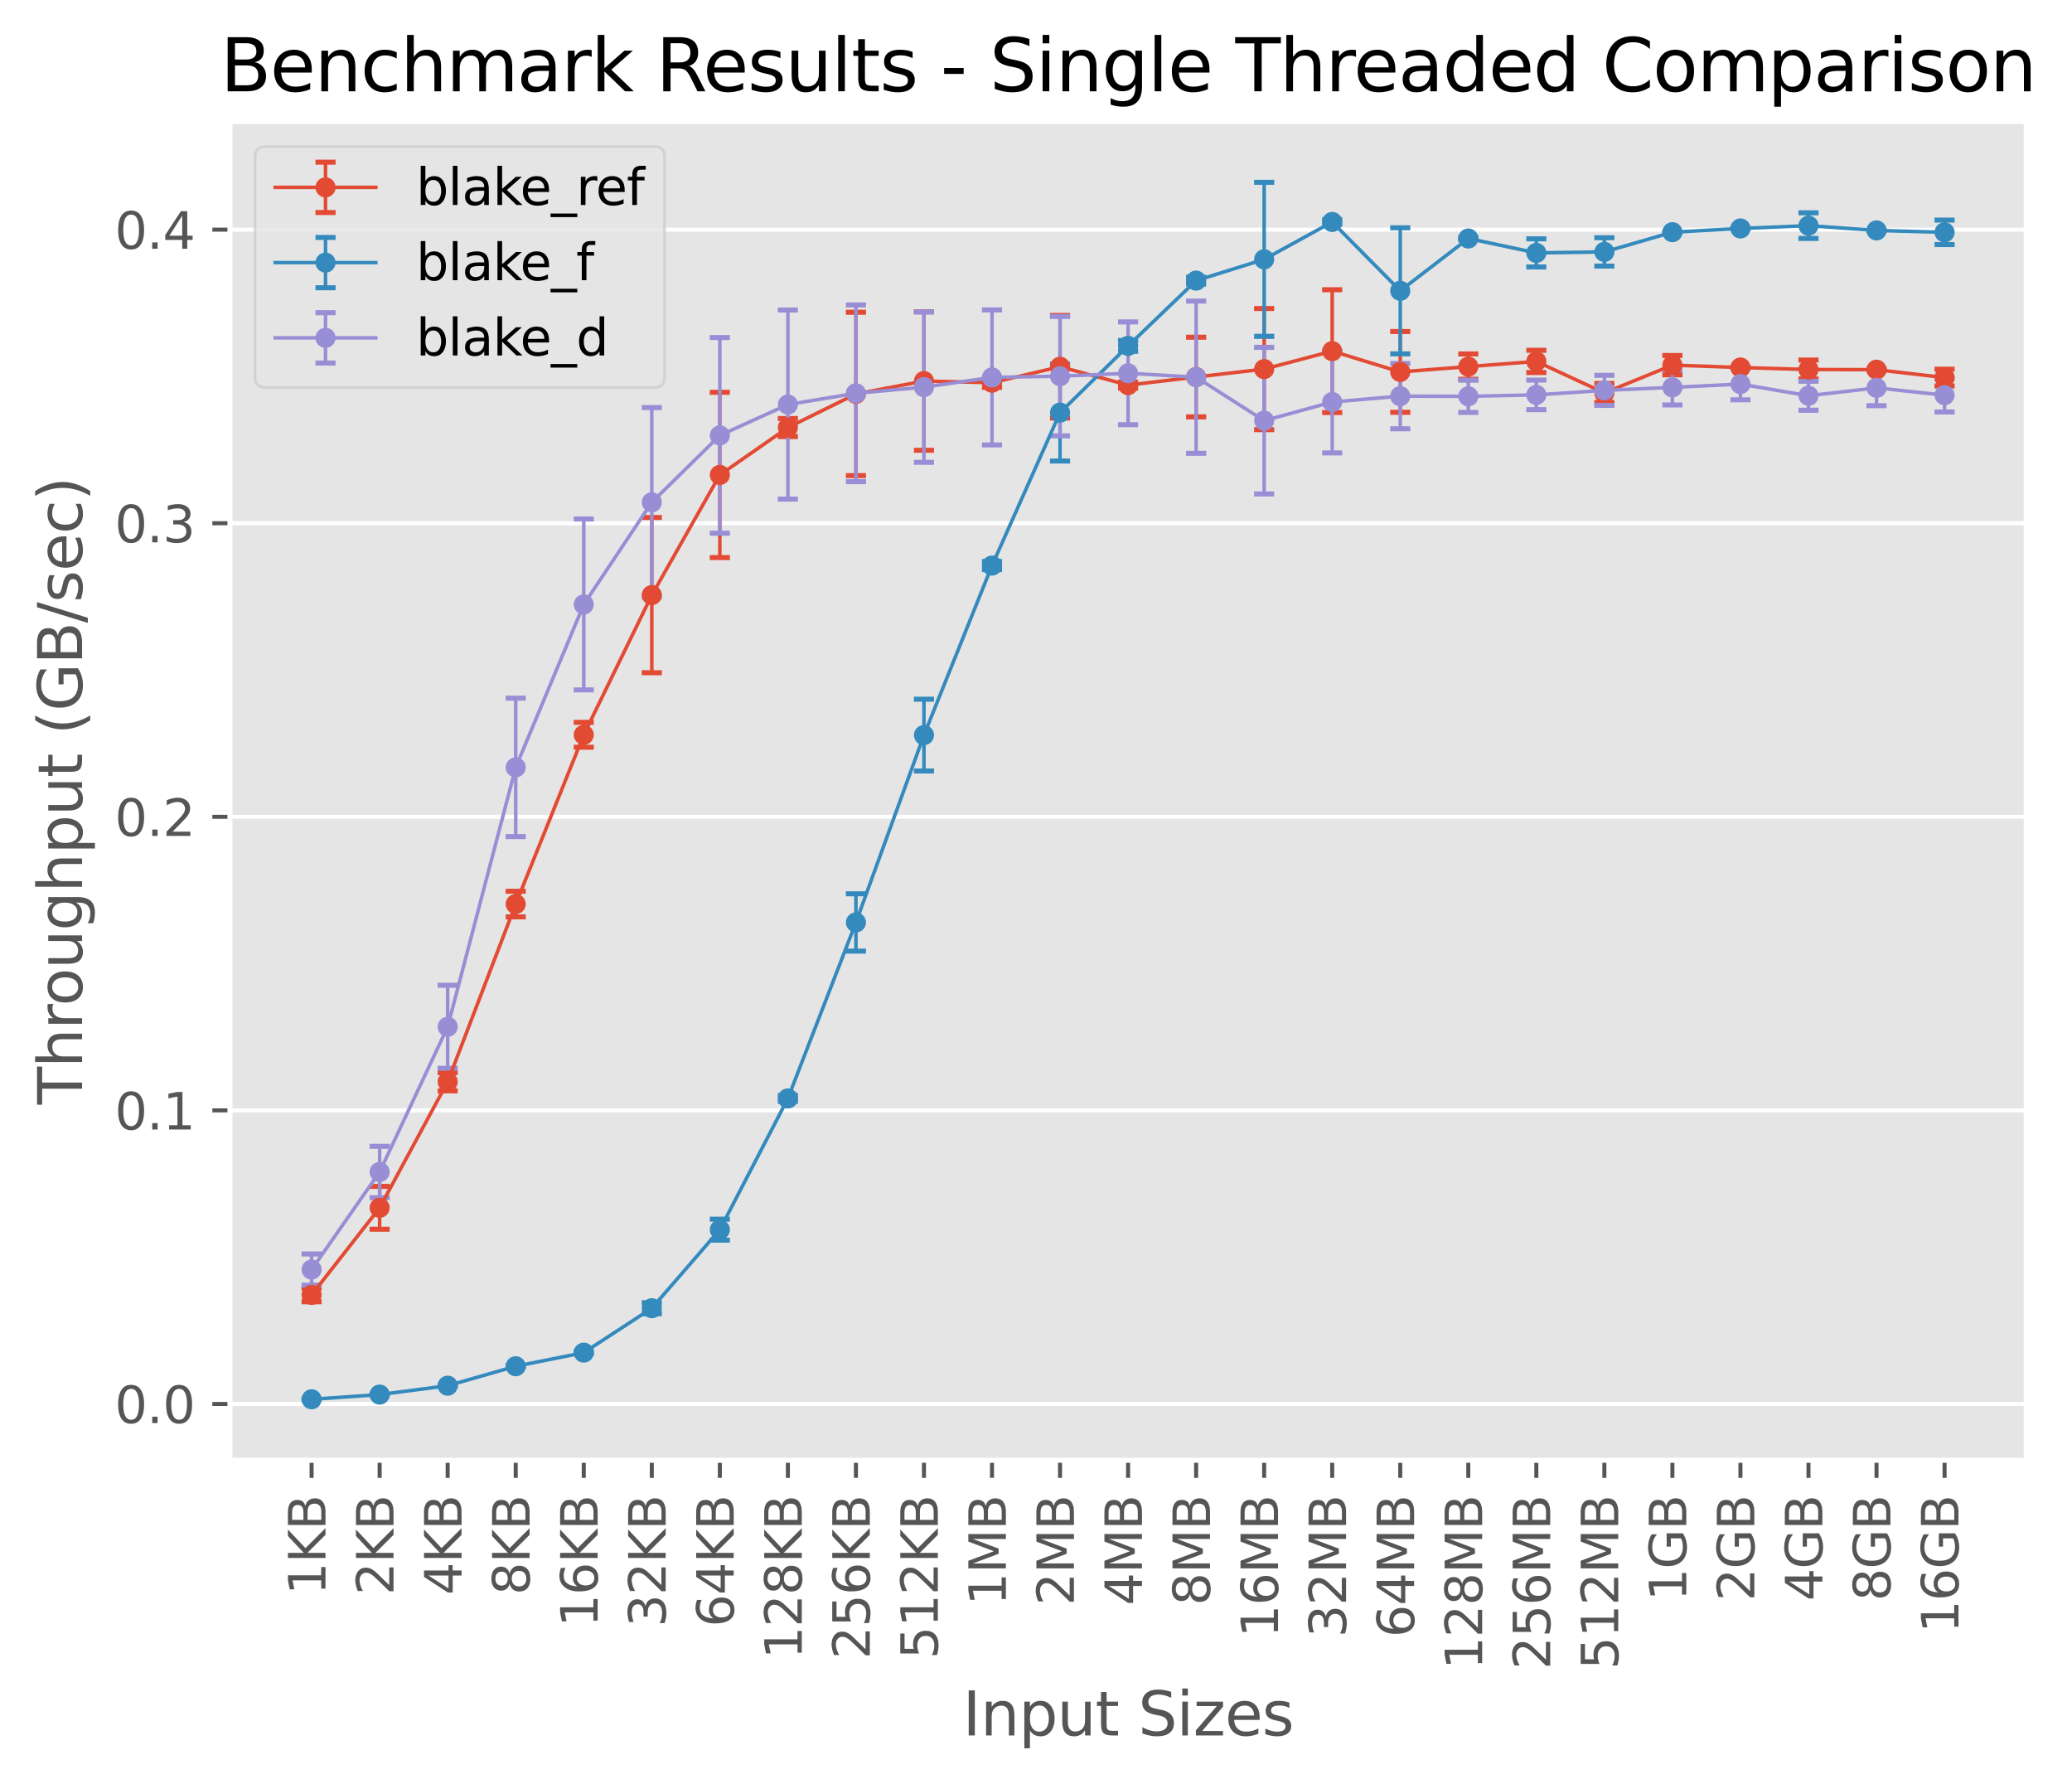 <?xml version="1.0" encoding="utf-8" standalone="no"?>
<!DOCTYPE svg PUBLIC "-//W3C//DTD SVG 1.1//EN"
  "http://www.w3.org/Graphics/SVG/1.1/DTD/svg11.dtd">
<svg xmlns:xlink="http://www.w3.org/1999/xlink" width="411.939pt" height="354.644pt" viewBox="0 0 411.939 354.644" xmlns="http://www.w3.org/2000/svg" version="1.1">
 <defs>
  <style type="text/css">*{stroke-linejoin: round; stroke-linecap: butt}</style>
 </defs>
 <g id="figure_1">
  <g id="patch_1">
   <path d="M 0 354.644 
L 411.939 354.644 
L 411.939 0 
L 0 0 
z
" style="fill: #ffffff"/>
  </g>
  <g id="axes_1">
   <g id="patch_2">
    <path d="M 45.717 290.254 
L 402.837 290.254 
L 402.837 24.142 
L 45.717 24.142 
z
" style="fill: #e5e5e5"/>
   </g>
   <g id="matplotlib.axis_1">
    <g id="xtick_1">
     <g id="line2d_1">
      <path d="M 61.95 290.254 
L 61.95 24.142 
" clip-path="url(#p831e7350f0)" style="fill: none; stroke: #e5e5e5; stroke-width: 0.8; stroke-linecap: square"/>
     </g>
     <g id="line2d_2">
      <defs>
       <path id="m66c7505b4f" d="M 0 0 
L 0 3.5 
" style="stroke: #555555; stroke-width: 0.8"/>
      </defs>
      <g>
       <use xlink:href="#m66c7505b4f" x="61.95" y="290.254" style="fill: #555555; stroke: #555555; stroke-width: 0.8"/>
      </g>
     </g>
     <g id="text_1">
      <!-- 1KB -->
      <g style="fill: #555555" transform="translate(64.709 317.035) rotate(-90) scale(0.1 -0.1)">
       <defs>
        <path id="DejaVuSans-31" d="M 794 531 
L 1825 531 
L 1825 4091 
L 703 3866 
L 703 4441 
L 1819 4666 
L 2450 4666 
L 2450 531 
L 3481 531 
L 3481 0 
L 794 0 
L 794 531 
z
" transform="scale(0.016)"/>
        <path id="DejaVuSans-4b" d="M 628 4666 
L 1259 4666 
L 1259 2694 
L 3353 4666 
L 4166 4666 
L 1850 2491 
L 4331 0 
L 3500 0 
L 1259 2247 
L 1259 0 
L 628 0 
L 628 4666 
z
" transform="scale(0.016)"/>
        <path id="DejaVuSans-42" d="M 1259 2228 
L 1259 519 
L 2272 519 
Q 2781 519 3026 730 
Q 3272 941 3272 1375 
Q 3272 1813 3026 2020 
Q 2781 2228 2272 2228 
L 1259 2228 
z
M 1259 4147 
L 1259 2741 
L 2194 2741 
Q 2656 2741 2882 2914 
Q 3109 3088 3109 3444 
Q 3109 3797 2882 3972 
Q 2656 4147 2194 4147 
L 1259 4147 
z
M 628 4666 
L 2241 4666 
Q 2963 4666 3353 4366 
Q 3744 4066 3744 3513 
Q 3744 3084 3544 2831 
Q 3344 2578 2956 2516 
Q 3422 2416 3680 2098 
Q 3938 1781 3938 1306 
Q 3938 681 3513 340 
Q 3088 0 2303 0 
L 628 0 
L 628 4666 
z
" transform="scale(0.016)"/>
       </defs>
       <use xlink:href="#DejaVuSans-31"/>
       <use xlink:href="#DejaVuSans-4b" x="63.623"/>
       <use xlink:href="#DejaVuSans-42" x="129.199"/>
      </g>
     </g>
    </g>
    <g id="xtick_2">
     <g id="line2d_3">
      <path d="M 75.477 290.254 
L 75.477 24.142 
" clip-path="url(#p831e7350f0)" style="fill: none; stroke: #e5e5e5; stroke-width: 0.8; stroke-linecap: square"/>
     </g>
     <g id="line2d_4">
      <g>
       <use xlink:href="#m66c7505b4f" x="75.477" y="290.254" style="fill: #555555; stroke: #555555; stroke-width: 0.8"/>
      </g>
     </g>
     <g id="text_2">
      <!-- 2KB -->
      <g style="fill: #555555" transform="translate(78.236 317.035) rotate(-90) scale(0.1 -0.1)">
       <defs>
        <path id="DejaVuSans-32" d="M 1228 531 
L 3431 531 
L 3431 0 
L 469 0 
L 469 531 
Q 828 903 1448 1529 
Q 2069 2156 2228 2338 
Q 2531 2678 2651 2914 
Q 2772 3150 2772 3378 
Q 2772 3750 2511 3984 
Q 2250 4219 1831 4219 
Q 1534 4219 1204 4116 
Q 875 4013 500 3803 
L 500 4441 
Q 881 4594 1212 4672 
Q 1544 4750 1819 4750 
Q 2544 4750 2975 4387 
Q 3406 4025 3406 3419 
Q 3406 3131 3298 2873 
Q 3191 2616 2906 2266 
Q 2828 2175 2409 1742 
Q 1991 1309 1228 531 
z
" transform="scale(0.016)"/>
       </defs>
       <use xlink:href="#DejaVuSans-32"/>
       <use xlink:href="#DejaVuSans-4b" x="63.623"/>
       <use xlink:href="#DejaVuSans-42" x="129.199"/>
      </g>
     </g>
    </g>
    <g id="xtick_3">
     <g id="line2d_5">
      <path d="M 89.004 290.254 
L 89.004 24.142 
" clip-path="url(#p831e7350f0)" style="fill: none; stroke: #e5e5e5; stroke-width: 0.8; stroke-linecap: square"/>
     </g>
     <g id="line2d_6">
      <g>
       <use xlink:href="#m66c7505b4f" x="89.004" y="290.254" style="fill: #555555; stroke: #555555; stroke-width: 0.8"/>
      </g>
     </g>
     <g id="text_3">
      <!-- 4KB -->
      <g style="fill: #555555" transform="translate(91.764 317.035) rotate(-90) scale(0.1 -0.1)">
       <defs>
        <path id="DejaVuSans-34" d="M 2419 4116 
L 825 1625 
L 2419 1625 
L 2419 4116 
z
M 2253 4666 
L 3047 4666 
L 3047 1625 
L 3713 1625 
L 3713 1100 
L 3047 1100 
L 3047 0 
L 2419 0 
L 2419 1100 
L 313 1100 
L 313 1709 
L 2253 4666 
z
" transform="scale(0.016)"/>
       </defs>
       <use xlink:href="#DejaVuSans-34"/>
       <use xlink:href="#DejaVuSans-4b" x="63.623"/>
       <use xlink:href="#DejaVuSans-42" x="129.199"/>
      </g>
     </g>
    </g>
    <g id="xtick_4">
     <g id="line2d_7">
      <path d="M 102.531 290.254 
L 102.531 24.142 
" clip-path="url(#p831e7350f0)" style="fill: none; stroke: #e5e5e5; stroke-width: 0.8; stroke-linecap: square"/>
     </g>
     <g id="line2d_8">
      <g>
       <use xlink:href="#m66c7505b4f" x="102.531" y="290.254" style="fill: #555555; stroke: #555555; stroke-width: 0.8"/>
      </g>
     </g>
     <g id="text_4">
      <!-- 8KB -->
      <g style="fill: #555555" transform="translate(105.291 317.035) rotate(-90) scale(0.1 -0.1)">
       <defs>
        <path id="DejaVuSans-38" d="M 2034 2216 
Q 1584 2216 1326 1975 
Q 1069 1734 1069 1313 
Q 1069 891 1326 650 
Q 1584 409 2034 409 
Q 2484 409 2743 651 
Q 3003 894 3003 1313 
Q 3003 1734 2745 1975 
Q 2488 2216 2034 2216 
z
M 1403 2484 
Q 997 2584 770 2862 
Q 544 3141 544 3541 
Q 544 4100 942 4425 
Q 1341 4750 2034 4750 
Q 2731 4750 3128 4425 
Q 3525 4100 3525 3541 
Q 3525 3141 3298 2862 
Q 3072 2584 2669 2484 
Q 3125 2378 3379 2068 
Q 3634 1759 3634 1313 
Q 3634 634 3220 271 
Q 2806 -91 2034 -91 
Q 1263 -91 848 271 
Q 434 634 434 1313 
Q 434 1759 690 2068 
Q 947 2378 1403 2484 
z
M 1172 3481 
Q 1172 3119 1398 2916 
Q 1625 2713 2034 2713 
Q 2441 2713 2670 2916 
Q 2900 3119 2900 3481 
Q 2900 3844 2670 4047 
Q 2441 4250 2034 4250 
Q 1625 4250 1398 4047 
Q 1172 3844 1172 3481 
z
" transform="scale(0.016)"/>
       </defs>
       <use xlink:href="#DejaVuSans-38"/>
       <use xlink:href="#DejaVuSans-4b" x="63.623"/>
       <use xlink:href="#DejaVuSans-42" x="129.199"/>
      </g>
     </g>
    </g>
    <g id="xtick_5">
     <g id="line2d_9">
      <path d="M 116.059 290.254 
L 116.059 24.142 
" clip-path="url(#p831e7350f0)" style="fill: none; stroke: #e5e5e5; stroke-width: 0.8; stroke-linecap: square"/>
     </g>
     <g id="line2d_10">
      <g>
       <use xlink:href="#m66c7505b4f" x="116.059" y="290.254" style="fill: #555555; stroke: #555555; stroke-width: 0.8"/>
      </g>
     </g>
     <g id="text_5">
      <!-- 16KB -->
      <g style="fill: #555555" transform="translate(118.818 323.397) rotate(-90) scale(0.1 -0.1)">
       <defs>
        <path id="DejaVuSans-36" d="M 2113 2584 
Q 1688 2584 1439 2293 
Q 1191 2003 1191 1497 
Q 1191 994 1439 701 
Q 1688 409 2113 409 
Q 2538 409 2786 701 
Q 3034 994 3034 1497 
Q 3034 2003 2786 2293 
Q 2538 2584 2113 2584 
z
M 3366 4563 
L 3366 3988 
Q 3128 4100 2886 4159 
Q 2644 4219 2406 4219 
Q 1781 4219 1451 3797 
Q 1122 3375 1075 2522 
Q 1259 2794 1537 2939 
Q 1816 3084 2150 3084 
Q 2853 3084 3261 2657 
Q 3669 2231 3669 1497 
Q 3669 778 3244 343 
Q 2819 -91 2113 -91 
Q 1303 -91 875 529 
Q 447 1150 447 2328 
Q 447 3434 972 4092 
Q 1497 4750 2381 4750 
Q 2619 4750 2861 4703 
Q 3103 4656 3366 4563 
z
" transform="scale(0.016)"/>
       </defs>
       <use xlink:href="#DejaVuSans-31"/>
       <use xlink:href="#DejaVuSans-36" x="63.623"/>
       <use xlink:href="#DejaVuSans-4b" x="127.246"/>
       <use xlink:href="#DejaVuSans-42" x="192.822"/>
      </g>
     </g>
    </g>
    <g id="xtick_6">
     <g id="line2d_11">
      <path d="M 129.586 290.254 
L 129.586 24.142 
" clip-path="url(#p831e7350f0)" style="fill: none; stroke: #e5e5e5; stroke-width: 0.8; stroke-linecap: square"/>
     </g>
     <g id="line2d_12">
      <g>
       <use xlink:href="#m66c7505b4f" x="129.586" y="290.254" style="fill: #555555; stroke: #555555; stroke-width: 0.8"/>
      </g>
     </g>
     <g id="text_6">
      <!-- 32KB -->
      <g style="fill: #555555" transform="translate(132.345 323.397) rotate(-90) scale(0.1 -0.1)">
       <defs>
        <path id="DejaVuSans-33" d="M 2597 2516 
Q 3050 2419 3304 2112 
Q 3559 1806 3559 1356 
Q 3559 666 3084 287 
Q 2609 -91 1734 -91 
Q 1441 -91 1130 -33 
Q 819 25 488 141 
L 488 750 
Q 750 597 1062 519 
Q 1375 441 1716 441 
Q 2309 441 2620 675 
Q 2931 909 2931 1356 
Q 2931 1769 2642 2001 
Q 2353 2234 1838 2234 
L 1294 2234 
L 1294 2753 
L 1863 2753 
Q 2328 2753 2575 2939 
Q 2822 3125 2822 3475 
Q 2822 3834 2567 4026 
Q 2313 4219 1838 4219 
Q 1578 4219 1281 4162 
Q 984 4106 628 3988 
L 628 4550 
Q 988 4650 1302 4700 
Q 1616 4750 1894 4750 
Q 2613 4750 3031 4423 
Q 3450 4097 3450 3541 
Q 3450 3153 3228 2886 
Q 3006 2619 2597 2516 
z
" transform="scale(0.016)"/>
       </defs>
       <use xlink:href="#DejaVuSans-33"/>
       <use xlink:href="#DejaVuSans-32" x="63.623"/>
       <use xlink:href="#DejaVuSans-4b" x="127.246"/>
       <use xlink:href="#DejaVuSans-42" x="192.822"/>
      </g>
     </g>
    </g>
    <g id="xtick_7">
     <g id="line2d_13">
      <path d="M 143.113 290.254 
L 143.113 24.142 
" clip-path="url(#p831e7350f0)" style="fill: none; stroke: #e5e5e5; stroke-width: 0.8; stroke-linecap: square"/>
     </g>
     <g id="line2d_14">
      <g>
       <use xlink:href="#m66c7505b4f" x="143.113" y="290.254" style="fill: #555555; stroke: #555555; stroke-width: 0.8"/>
      </g>
     </g>
     <g id="text_7">
      <!-- 64KB -->
      <g style="fill: #555555" transform="translate(145.873 323.397) rotate(-90) scale(0.1 -0.1)">
       <use xlink:href="#DejaVuSans-36"/>
       <use xlink:href="#DejaVuSans-34" x="63.623"/>
       <use xlink:href="#DejaVuSans-4b" x="127.246"/>
       <use xlink:href="#DejaVuSans-42" x="192.822"/>
      </g>
     </g>
    </g>
    <g id="xtick_8">
     <g id="line2d_15">
      <path d="M 156.641 290.254 
L 156.641 24.142 
" clip-path="url(#p831e7350f0)" style="fill: none; stroke: #e5e5e5; stroke-width: 0.8; stroke-linecap: square"/>
     </g>
     <g id="line2d_16">
      <g>
       <use xlink:href="#m66c7505b4f" x="156.641" y="290.254" style="fill: #555555; stroke: #555555; stroke-width: 0.8"/>
      </g>
     </g>
     <g id="text_8">
      <!-- 128KB -->
      <g style="fill: #555555" transform="translate(159.4 329.76) rotate(-90) scale(0.1 -0.1)">
       <use xlink:href="#DejaVuSans-31"/>
       <use xlink:href="#DejaVuSans-32" x="63.623"/>
       <use xlink:href="#DejaVuSans-38" x="127.246"/>
       <use xlink:href="#DejaVuSans-4b" x="190.869"/>
       <use xlink:href="#DejaVuSans-42" x="256.445"/>
      </g>
     </g>
    </g>
    <g id="xtick_9">
     <g id="line2d_17">
      <path d="M 170.168 290.254 
L 170.168 24.142 
" clip-path="url(#p831e7350f0)" style="fill: none; stroke: #e5e5e5; stroke-width: 0.8; stroke-linecap: square"/>
     </g>
     <g id="line2d_18">
      <g>
       <use xlink:href="#m66c7505b4f" x="170.168" y="290.254" style="fill: #555555; stroke: #555555; stroke-width: 0.8"/>
      </g>
     </g>
     <g id="text_9">
      <!-- 256KB -->
      <g style="fill: #555555" transform="translate(172.927 329.76) rotate(-90) scale(0.1 -0.1)">
       <defs>
        <path id="DejaVuSans-35" d="M 691 4666 
L 3169 4666 
L 3169 4134 
L 1269 4134 
L 1269 2991 
Q 1406 3038 1543 3061 
Q 1681 3084 1819 3084 
Q 2600 3084 3056 2656 
Q 3513 2228 3513 1497 
Q 3513 744 3044 326 
Q 2575 -91 1722 -91 
Q 1428 -91 1123 -41 
Q 819 9 494 109 
L 494 744 
Q 775 591 1075 516 
Q 1375 441 1709 441 
Q 2250 441 2565 725 
Q 2881 1009 2881 1497 
Q 2881 1984 2565 2268 
Q 2250 2553 1709 2553 
Q 1456 2553 1204 2497 
Q 953 2441 691 2322 
L 691 4666 
z
" transform="scale(0.016)"/>
       </defs>
       <use xlink:href="#DejaVuSans-32"/>
       <use xlink:href="#DejaVuSans-35" x="63.623"/>
       <use xlink:href="#DejaVuSans-36" x="127.246"/>
       <use xlink:href="#DejaVuSans-4b" x="190.869"/>
       <use xlink:href="#DejaVuSans-42" x="256.445"/>
      </g>
     </g>
    </g>
    <g id="xtick_10">
     <g id="line2d_19">
      <path d="M 183.695 290.254 
L 183.695 24.142 
" clip-path="url(#p831e7350f0)" style="fill: none; stroke: #e5e5e5; stroke-width: 0.8; stroke-linecap: square"/>
     </g>
     <g id="line2d_20">
      <g>
       <use xlink:href="#m66c7505b4f" x="183.695" y="290.254" style="fill: #555555; stroke: #555555; stroke-width: 0.8"/>
      </g>
     </g>
     <g id="text_10">
      <!-- 512KB -->
      <g style="fill: #555555" transform="translate(186.454 329.76) rotate(-90) scale(0.1 -0.1)">
       <use xlink:href="#DejaVuSans-35"/>
       <use xlink:href="#DejaVuSans-31" x="63.623"/>
       <use xlink:href="#DejaVuSans-32" x="127.246"/>
       <use xlink:href="#DejaVuSans-4b" x="190.869"/>
       <use xlink:href="#DejaVuSans-42" x="256.445"/>
      </g>
     </g>
    </g>
    <g id="xtick_11">
     <g id="line2d_21">
      <path d="M 197.222 290.254 
L 197.222 24.142 
" clip-path="url(#p831e7350f0)" style="fill: none; stroke: #e5e5e5; stroke-width: 0.8; stroke-linecap: square"/>
     </g>
     <g id="line2d_22">
      <g>
       <use xlink:href="#m66c7505b4f" x="197.222" y="290.254" style="fill: #555555; stroke: #555555; stroke-width: 0.8"/>
      </g>
     </g>
     <g id="text_11">
      <!-- 1MB -->
      <g style="fill: #555555" transform="translate(199.982 319.105) rotate(-90) scale(0.1 -0.1)">
       <defs>
        <path id="DejaVuSans-4d" d="M 628 4666 
L 1569 4666 
L 2759 1491 
L 3956 4666 
L 4897 4666 
L 4897 0 
L 4281 0 
L 4281 4097 
L 3078 897 
L 2444 897 
L 1241 4097 
L 1241 0 
L 628 0 
L 628 4666 
z
" transform="scale(0.016)"/>
       </defs>
       <use xlink:href="#DejaVuSans-31"/>
       <use xlink:href="#DejaVuSans-4d" x="63.623"/>
       <use xlink:href="#DejaVuSans-42" x="149.902"/>
      </g>
     </g>
    </g>
    <g id="xtick_12">
     <g id="line2d_23">
      <path d="M 210.75 290.254 
L 210.75 24.142 
" clip-path="url(#p831e7350f0)" style="fill: none; stroke: #e5e5e5; stroke-width: 0.8; stroke-linecap: square"/>
     </g>
     <g id="line2d_24">
      <g>
       <use xlink:href="#m66c7505b4f" x="210.75" y="290.254" style="fill: #555555; stroke: #555555; stroke-width: 0.8"/>
      </g>
     </g>
     <g id="text_12">
      <!-- 2MB -->
      <g style="fill: #555555" transform="translate(213.509 319.105) rotate(-90) scale(0.1 -0.1)">
       <use xlink:href="#DejaVuSans-32"/>
       <use xlink:href="#DejaVuSans-4d" x="63.623"/>
       <use xlink:href="#DejaVuSans-42" x="149.902"/>
      </g>
     </g>
    </g>
    <g id="xtick_13">
     <g id="line2d_25">
      <path d="M 224.277 290.254 
L 224.277 24.142 
" clip-path="url(#p831e7350f0)" style="fill: none; stroke: #e5e5e5; stroke-width: 0.8; stroke-linecap: square"/>
     </g>
     <g id="line2d_26">
      <g>
       <use xlink:href="#m66c7505b4f" x="224.277" y="290.254" style="fill: #555555; stroke: #555555; stroke-width: 0.8"/>
      </g>
     </g>
     <g id="text_13">
      <!-- 4MB -->
      <g style="fill: #555555" transform="translate(227.036 319.105) rotate(-90) scale(0.1 -0.1)">
       <use xlink:href="#DejaVuSans-34"/>
       <use xlink:href="#DejaVuSans-4d" x="63.623"/>
       <use xlink:href="#DejaVuSans-42" x="149.902"/>
      </g>
     </g>
    </g>
    <g id="xtick_14">
     <g id="line2d_27">
      <path d="M 237.804 290.254 
L 237.804 24.142 
" clip-path="url(#p831e7350f0)" style="fill: none; stroke: #e5e5e5; stroke-width: 0.8; stroke-linecap: square"/>
     </g>
     <g id="line2d_28">
      <g>
       <use xlink:href="#m66c7505b4f" x="237.804" y="290.254" style="fill: #555555; stroke: #555555; stroke-width: 0.8"/>
      </g>
     </g>
     <g id="text_14">
      <!-- 8MB -->
      <g style="fill: #555555" transform="translate(240.564 319.105) rotate(-90) scale(0.1 -0.1)">
       <use xlink:href="#DejaVuSans-38"/>
       <use xlink:href="#DejaVuSans-4d" x="63.623"/>
       <use xlink:href="#DejaVuSans-42" x="149.902"/>
      </g>
     </g>
    </g>
    <g id="xtick_15">
     <g id="line2d_29">
      <path d="M 251.331 290.254 
L 251.331 24.142 
" clip-path="url(#p831e7350f0)" style="fill: none; stroke: #e5e5e5; stroke-width: 0.8; stroke-linecap: square"/>
     </g>
     <g id="line2d_30">
      <g>
       <use xlink:href="#m66c7505b4f" x="251.331" y="290.254" style="fill: #555555; stroke: #555555; stroke-width: 0.8"/>
      </g>
     </g>
     <g id="text_15">
      <!-- 16MB -->
      <g style="fill: #555555" transform="translate(254.091 325.468) rotate(-90) scale(0.1 -0.1)">
       <use xlink:href="#DejaVuSans-31"/>
       <use xlink:href="#DejaVuSans-36" x="63.623"/>
       <use xlink:href="#DejaVuSans-4d" x="127.246"/>
       <use xlink:href="#DejaVuSans-42" x="213.525"/>
      </g>
     </g>
    </g>
    <g id="xtick_16">
     <g id="line2d_31">
      <path d="M 264.859 290.254 
L 264.859 24.142 
" clip-path="url(#p831e7350f0)" style="fill: none; stroke: #e5e5e5; stroke-width: 0.8; stroke-linecap: square"/>
     </g>
     <g id="line2d_32">
      <g>
       <use xlink:href="#m66c7505b4f" x="264.859" y="290.254" style="fill: #555555; stroke: #555555; stroke-width: 0.8"/>
      </g>
     </g>
     <g id="text_16">
      <!-- 32MB -->
      <g style="fill: #555555" transform="translate(267.618 325.468) rotate(-90) scale(0.1 -0.1)">
       <use xlink:href="#DejaVuSans-33"/>
       <use xlink:href="#DejaVuSans-32" x="63.623"/>
       <use xlink:href="#DejaVuSans-4d" x="127.246"/>
       <use xlink:href="#DejaVuSans-42" x="213.525"/>
      </g>
     </g>
    </g>
    <g id="xtick_17">
     <g id="line2d_33">
      <path d="M 278.386 290.254 
L 278.386 24.142 
" clip-path="url(#p831e7350f0)" style="fill: none; stroke: #e5e5e5; stroke-width: 0.8; stroke-linecap: square"/>
     </g>
     <g id="line2d_34">
      <g>
       <use xlink:href="#m66c7505b4f" x="278.386" y="290.254" style="fill: #555555; stroke: #555555; stroke-width: 0.8"/>
      </g>
     </g>
     <g id="text_17">
      <!-- 64MB -->
      <g style="fill: #555555" transform="translate(281.145 325.468) rotate(-90) scale(0.1 -0.1)">
       <use xlink:href="#DejaVuSans-36"/>
       <use xlink:href="#DejaVuSans-34" x="63.623"/>
       <use xlink:href="#DejaVuSans-4d" x="127.246"/>
       <use xlink:href="#DejaVuSans-42" x="213.525"/>
      </g>
     </g>
    </g>
    <g id="xtick_18">
     <g id="line2d_35">
      <path d="M 291.913 290.254 
L 291.913 24.142 
" clip-path="url(#p831e7350f0)" style="fill: none; stroke: #e5e5e5; stroke-width: 0.8; stroke-linecap: square"/>
     </g>
     <g id="line2d_36">
      <g>
       <use xlink:href="#m66c7505b4f" x="291.913" y="290.254" style="fill: #555555; stroke: #555555; stroke-width: 0.8"/>
      </g>
     </g>
     <g id="text_18">
      <!-- 128MB -->
      <g style="fill: #555555" transform="translate(294.673 331.83) rotate(-90) scale(0.1 -0.1)">
       <use xlink:href="#DejaVuSans-31"/>
       <use xlink:href="#DejaVuSans-32" x="63.623"/>
       <use xlink:href="#DejaVuSans-38" x="127.246"/>
       <use xlink:href="#DejaVuSans-4d" x="190.869"/>
       <use xlink:href="#DejaVuSans-42" x="277.148"/>
      </g>
     </g>
    </g>
    <g id="xtick_19">
     <g id="line2d_37">
      <path d="M 305.441 290.254 
L 305.441 24.142 
" clip-path="url(#p831e7350f0)" style="fill: none; stroke: #e5e5e5; stroke-width: 0.8; stroke-linecap: square"/>
     </g>
     <g id="line2d_38">
      <g>
       <use xlink:href="#m66c7505b4f" x="305.441" y="290.254" style="fill: #555555; stroke: #555555; stroke-width: 0.8"/>
      </g>
     </g>
     <g id="text_19">
      <!-- 256MB -->
      <g style="fill: #555555" transform="translate(308.2 331.83) rotate(-90) scale(0.1 -0.1)">
       <use xlink:href="#DejaVuSans-32"/>
       <use xlink:href="#DejaVuSans-35" x="63.623"/>
       <use xlink:href="#DejaVuSans-36" x="127.246"/>
       <use xlink:href="#DejaVuSans-4d" x="190.869"/>
       <use xlink:href="#DejaVuSans-42" x="277.148"/>
      </g>
     </g>
    </g>
    <g id="xtick_20">
     <g id="line2d_39">
      <path d="M 318.968 290.254 
L 318.968 24.142 
" clip-path="url(#p831e7350f0)" style="fill: none; stroke: #e5e5e5; stroke-width: 0.8; stroke-linecap: square"/>
     </g>
     <g id="line2d_40">
      <g>
       <use xlink:href="#m66c7505b4f" x="318.968" y="290.254" style="fill: #555555; stroke: #555555; stroke-width: 0.8"/>
      </g>
     </g>
     <g id="text_20">
      <!-- 512MB -->
      <g style="fill: #555555" transform="translate(321.727 331.83) rotate(-90) scale(0.1 -0.1)">
       <use xlink:href="#DejaVuSans-35"/>
       <use xlink:href="#DejaVuSans-31" x="63.623"/>
       <use xlink:href="#DejaVuSans-32" x="127.246"/>
       <use xlink:href="#DejaVuSans-4d" x="190.869"/>
       <use xlink:href="#DejaVuSans-42" x="277.148"/>
      </g>
     </g>
    </g>
    <g id="xtick_21">
     <g id="line2d_41">
      <path d="M 332.495 290.254 
L 332.495 24.142 
" clip-path="url(#p831e7350f0)" style="fill: none; stroke: #e5e5e5; stroke-width: 0.8; stroke-linecap: square"/>
     </g>
     <g id="line2d_42">
      <g>
       <use xlink:href="#m66c7505b4f" x="332.495" y="290.254" style="fill: #555555; stroke: #555555; stroke-width: 0.8"/>
      </g>
     </g>
     <g id="text_21">
      <!-- 1GB -->
      <g style="fill: #555555" transform="translate(335.254 318.226) rotate(-90) scale(0.1 -0.1)">
       <defs>
        <path id="DejaVuSans-47" d="M 3809 666 
L 3809 1919 
L 2778 1919 
L 2778 2438 
L 4434 2438 
L 4434 434 
Q 4069 175 3628 42 
Q 3188 -91 2688 -91 
Q 1594 -91 976 548 
Q 359 1188 359 2328 
Q 359 3472 976 4111 
Q 1594 4750 2688 4750 
Q 3144 4750 3555 4637 
Q 3966 4525 4313 4306 
L 4313 3634 
Q 3963 3931 3569 4081 
Q 3175 4231 2741 4231 
Q 1884 4231 1454 3753 
Q 1025 3275 1025 2328 
Q 1025 1384 1454 906 
Q 1884 428 2741 428 
Q 3075 428 3337 486 
Q 3600 544 3809 666 
z
" transform="scale(0.016)"/>
       </defs>
       <use xlink:href="#DejaVuSans-31"/>
       <use xlink:href="#DejaVuSans-47" x="63.623"/>
       <use xlink:href="#DejaVuSans-42" x="141.113"/>
      </g>
     </g>
    </g>
    <g id="xtick_22">
     <g id="line2d_43">
      <path d="M 346.022 290.254 
L 346.022 24.142 
" clip-path="url(#p831e7350f0)" style="fill: none; stroke: #e5e5e5; stroke-width: 0.8; stroke-linecap: square"/>
     </g>
     <g id="line2d_44">
      <g>
       <use xlink:href="#m66c7505b4f" x="346.022" y="290.254" style="fill: #555555; stroke: #555555; stroke-width: 0.8"/>
      </g>
     </g>
     <g id="text_22">
      <!-- 2GB -->
      <g style="fill: #555555" transform="translate(348.782 318.226) rotate(-90) scale(0.1 -0.1)">
       <use xlink:href="#DejaVuSans-32"/>
       <use xlink:href="#DejaVuSans-47" x="63.623"/>
       <use xlink:href="#DejaVuSans-42" x="141.113"/>
      </g>
     </g>
    </g>
    <g id="xtick_23">
     <g id="line2d_45">
      <path d="M 359.55 290.254 
L 359.55 24.142 
" clip-path="url(#p831e7350f0)" style="fill: none; stroke: #e5e5e5; stroke-width: 0.8; stroke-linecap: square"/>
     </g>
     <g id="line2d_46">
      <g>
       <use xlink:href="#m66c7505b4f" x="359.55" y="290.254" style="fill: #555555; stroke: #555555; stroke-width: 0.8"/>
      </g>
     </g>
     <g id="text_23">
      <!-- 4GB -->
      <g style="fill: #555555" transform="translate(362.309 318.226) rotate(-90) scale(0.1 -0.1)">
       <use xlink:href="#DejaVuSans-34"/>
       <use xlink:href="#DejaVuSans-47" x="63.623"/>
       <use xlink:href="#DejaVuSans-42" x="141.113"/>
      </g>
     </g>
    </g>
    <g id="xtick_24">
     <g id="line2d_47">
      <path d="M 373.077 290.254 
L 373.077 24.142 
" clip-path="url(#p831e7350f0)" style="fill: none; stroke: #e5e5e5; stroke-width: 0.8; stroke-linecap: square"/>
     </g>
     <g id="line2d_48">
      <g>
       <use xlink:href="#m66c7505b4f" x="373.077" y="290.254" style="fill: #555555; stroke: #555555; stroke-width: 0.8"/>
      </g>
     </g>
     <g id="text_24">
      <!-- 8GB -->
      <g style="fill: #555555" transform="translate(375.836 318.226) rotate(-90) scale(0.1 -0.1)">
       <use xlink:href="#DejaVuSans-38"/>
       <use xlink:href="#DejaVuSans-47" x="63.623"/>
       <use xlink:href="#DejaVuSans-42" x="141.113"/>
      </g>
     </g>
    </g>
    <g id="xtick_25">
     <g id="line2d_49">
      <path d="M 386.604 290.254 
L 386.604 24.142 
" clip-path="url(#p831e7350f0)" style="fill: none; stroke: #e5e5e5; stroke-width: 0.8; stroke-linecap: square"/>
     </g>
     <g id="line2d_50">
      <g>
       <use xlink:href="#m66c7505b4f" x="386.604" y="290.254" style="fill: #555555; stroke: #555555; stroke-width: 0.8"/>
      </g>
     </g>
     <g id="text_25">
      <!-- 16GB -->
      <g style="fill: #555555" transform="translate(389.364 324.588) rotate(-90) scale(0.1 -0.1)">
       <use xlink:href="#DejaVuSans-31"/>
       <use xlink:href="#DejaVuSans-36" x="63.623"/>
       <use xlink:href="#DejaVuSans-47" x="127.246"/>
       <use xlink:href="#DejaVuSans-42" x="204.736"/>
      </g>
     </g>
    </g>
    <g id="text_26">
     <!-- Input Sizes -->
     <g style="fill: #555555" transform="translate(191.391 344.948) scale(0.12 -0.12)">
      <defs>
       <path id="DejaVuSans-49" d="M 628 4666 
L 1259 4666 
L 1259 0 
L 628 0 
L 628 4666 
z
" transform="scale(0.016)"/>
       <path id="DejaVuSans-6e" d="M 3513 2113 
L 3513 0 
L 2938 0 
L 2938 2094 
Q 2938 2591 2744 2837 
Q 2550 3084 2163 3084 
Q 1697 3084 1428 2787 
Q 1159 2491 1159 1978 
L 1159 0 
L 581 0 
L 581 3500 
L 1159 3500 
L 1159 2956 
Q 1366 3272 1645 3428 
Q 1925 3584 2291 3584 
Q 2894 3584 3203 3211 
Q 3513 2838 3513 2113 
z
" transform="scale(0.016)"/>
       <path id="DejaVuSans-70" d="M 1159 525 
L 1159 -1331 
L 581 -1331 
L 581 3500 
L 1159 3500 
L 1159 2969 
Q 1341 3281 1617 3432 
Q 1894 3584 2278 3584 
Q 2916 3584 3314 3078 
Q 3713 2572 3713 1747 
Q 3713 922 3314 415 
Q 2916 -91 2278 -91 
Q 1894 -91 1617 61 
Q 1341 213 1159 525 
z
M 3116 1747 
Q 3116 2381 2855 2742 
Q 2594 3103 2138 3103 
Q 1681 3103 1420 2742 
Q 1159 2381 1159 1747 
Q 1159 1113 1420 752 
Q 1681 391 2138 391 
Q 2594 391 2855 752 
Q 3116 1113 3116 1747 
z
" transform="scale(0.016)"/>
       <path id="DejaVuSans-75" d="M 544 1381 
L 544 3500 
L 1119 3500 
L 1119 1403 
Q 1119 906 1312 657 
Q 1506 409 1894 409 
Q 2359 409 2629 706 
Q 2900 1003 2900 1516 
L 2900 3500 
L 3475 3500 
L 3475 0 
L 2900 0 
L 2900 538 
Q 2691 219 2414 64 
Q 2138 -91 1772 -91 
Q 1169 -91 856 284 
Q 544 659 544 1381 
z
M 1991 3584 
L 1991 3584 
z
" transform="scale(0.016)"/>
       <path id="DejaVuSans-74" d="M 1172 4494 
L 1172 3500 
L 2356 3500 
L 2356 3053 
L 1172 3053 
L 1172 1153 
Q 1172 725 1289 603 
Q 1406 481 1766 481 
L 2356 481 
L 2356 0 
L 1766 0 
Q 1100 0 847 248 
Q 594 497 594 1153 
L 594 3053 
L 172 3053 
L 172 3500 
L 594 3500 
L 594 4494 
L 1172 4494 
z
" transform="scale(0.016)"/>
       <path id="DejaVuSans-20" transform="scale(0.016)"/>
       <path id="DejaVuSans-53" d="M 3425 4513 
L 3425 3897 
Q 3066 4069 2747 4153 
Q 2428 4238 2131 4238 
Q 1616 4238 1336 4038 
Q 1056 3838 1056 3469 
Q 1056 3159 1242 3001 
Q 1428 2844 1947 2747 
L 2328 2669 
Q 3034 2534 3370 2195 
Q 3706 1856 3706 1288 
Q 3706 609 3251 259 
Q 2797 -91 1919 -91 
Q 1588 -91 1214 -16 
Q 841 59 441 206 
L 441 856 
Q 825 641 1194 531 
Q 1563 422 1919 422 
Q 2459 422 2753 634 
Q 3047 847 3047 1241 
Q 3047 1584 2836 1778 
Q 2625 1972 2144 2069 
L 1759 2144 
Q 1053 2284 737 2584 
Q 422 2884 422 3419 
Q 422 4038 858 4394 
Q 1294 4750 2059 4750 
Q 2388 4750 2728 4690 
Q 3069 4631 3425 4513 
z
" transform="scale(0.016)"/>
       <path id="DejaVuSans-69" d="M 603 3500 
L 1178 3500 
L 1178 0 
L 603 0 
L 603 3500 
z
M 603 4863 
L 1178 4863 
L 1178 4134 
L 603 4134 
L 603 4863 
z
" transform="scale(0.016)"/>
       <path id="DejaVuSans-7a" d="M 353 3500 
L 3084 3500 
L 3084 2975 
L 922 459 
L 3084 459 
L 3084 0 
L 275 0 
L 275 525 
L 2438 3041 
L 353 3041 
L 353 3500 
z
" transform="scale(0.016)"/>
       <path id="DejaVuSans-65" d="M 3597 1894 
L 3597 1613 
L 953 1613 
Q 991 1019 1311 708 
Q 1631 397 2203 397 
Q 2534 397 2845 478 
Q 3156 559 3463 722 
L 3463 178 
Q 3153 47 2828 -22 
Q 2503 -91 2169 -91 
Q 1331 -91 842 396 
Q 353 884 353 1716 
Q 353 2575 817 3079 
Q 1281 3584 2069 3584 
Q 2775 3584 3186 3129 
Q 3597 2675 3597 1894 
z
M 3022 2063 
Q 3016 2534 2758 2815 
Q 2500 3097 2075 3097 
Q 1594 3097 1305 2825 
Q 1016 2553 972 2059 
L 3022 2063 
z
" transform="scale(0.016)"/>
       <path id="DejaVuSans-73" d="M 2834 3397 
L 2834 2853 
Q 2591 2978 2328 3040 
Q 2066 3103 1784 3103 
Q 1356 3103 1142 2972 
Q 928 2841 928 2578 
Q 928 2378 1081 2264 
Q 1234 2150 1697 2047 
L 1894 2003 
Q 2506 1872 2764 1633 
Q 3022 1394 3022 966 
Q 3022 478 2636 193 
Q 2250 -91 1575 -91 
Q 1294 -91 989 -36 
Q 684 19 347 128 
L 347 722 
Q 666 556 975 473 
Q 1284 391 1588 391 
Q 1994 391 2212 530 
Q 2431 669 2431 922 
Q 2431 1156 2273 1281 
Q 2116 1406 1581 1522 
L 1381 1569 
Q 847 1681 609 1914 
Q 372 2147 372 2553 
Q 372 3047 722 3315 
Q 1072 3584 1716 3584 
Q 2034 3584 2315 3537 
Q 2597 3491 2834 3397 
z
" transform="scale(0.016)"/>
      </defs>
      <use xlink:href="#DejaVuSans-49"/>
      <use xlink:href="#DejaVuSans-6e" x="29.492"/>
      <use xlink:href="#DejaVuSans-70" x="92.871"/>
      <use xlink:href="#DejaVuSans-75" x="156.348"/>
      <use xlink:href="#DejaVuSans-74" x="219.727"/>
      <use xlink:href="#DejaVuSans-20" x="258.936"/>
      <use xlink:href="#DejaVuSans-53" x="290.723"/>
      <use xlink:href="#DejaVuSans-69" x="354.199"/>
      <use xlink:href="#DejaVuSans-7a" x="381.982"/>
      <use xlink:href="#DejaVuSans-65" x="434.473"/>
      <use xlink:href="#DejaVuSans-73" x="495.996"/>
     </g>
    </g>
   </g>
   <g id="matplotlib.axis_2">
    <g id="ytick_1">
     <g id="line2d_51">
      <path d="M 45.717 279.057 
L 402.837 279.057 
" clip-path="url(#p831e7350f0)" style="fill: none; stroke: #ffffff; stroke-width: 0.8; stroke-linecap: square"/>
     </g>
     <g id="line2d_52">
      <defs>
       <path id="m5a57fe9271" d="M 0 0 
L -3.5 0 
" style="stroke: #555555; stroke-width: 0.8"/>
      </defs>
      <g>
       <use xlink:href="#m5a57fe9271" x="45.717" y="279.057" style="fill: #555555; stroke: #555555; stroke-width: 0.8"/>
      </g>
     </g>
     <g id="text_27">
      <!-- 0.0 -->
      <g style="fill: #555555" transform="translate(22.814 282.856) scale(0.1 -0.1)">
       <defs>
        <path id="DejaVuSans-30" d="M 2034 4250 
Q 1547 4250 1301 3770 
Q 1056 3291 1056 2328 
Q 1056 1369 1301 889 
Q 1547 409 2034 409 
Q 2525 409 2770 889 
Q 3016 1369 3016 2328 
Q 3016 3291 2770 3770 
Q 2525 4250 2034 4250 
z
M 2034 4750 
Q 2819 4750 3233 4129 
Q 3647 3509 3647 2328 
Q 3647 1150 3233 529 
Q 2819 -91 2034 -91 
Q 1250 -91 836 529 
Q 422 1150 422 2328 
Q 422 3509 836 4129 
Q 1250 4750 2034 4750 
z
" transform="scale(0.016)"/>
        <path id="DejaVuSans-2e" d="M 684 794 
L 1344 794 
L 1344 0 
L 684 0 
L 684 794 
z
" transform="scale(0.016)"/>
       </defs>
       <use xlink:href="#DejaVuSans-30"/>
       <use xlink:href="#DejaVuSans-2e" x="63.623"/>
       <use xlink:href="#DejaVuSans-30" x="95.41"/>
      </g>
     </g>
    </g>
    <g id="ytick_2">
     <g id="line2d_53">
      <path d="M 45.717 220.705 
L 402.837 220.705 
" clip-path="url(#p831e7350f0)" style="fill: none; stroke: #ffffff; stroke-width: 0.8; stroke-linecap: square"/>
     </g>
     <g id="line2d_54">
      <g>
       <use xlink:href="#m5a57fe9271" x="45.717" y="220.705" style="fill: #555555; stroke: #555555; stroke-width: 0.8"/>
      </g>
     </g>
     <g id="text_28">
      <!-- 0.1 -->
      <g style="fill: #555555" transform="translate(22.814 224.505) scale(0.1 -0.1)">
       <use xlink:href="#DejaVuSans-30"/>
       <use xlink:href="#DejaVuSans-2e" x="63.623"/>
       <use xlink:href="#DejaVuSans-31" x="95.41"/>
      </g>
     </g>
    </g>
    <g id="ytick_3">
     <g id="line2d_55">
      <path d="M 45.717 162.353 
L 402.837 162.353 
" clip-path="url(#p831e7350f0)" style="fill: none; stroke: #ffffff; stroke-width: 0.8; stroke-linecap: square"/>
     </g>
     <g id="line2d_56">
      <g>
       <use xlink:href="#m5a57fe9271" x="45.717" y="162.353" style="fill: #555555; stroke: #555555; stroke-width: 0.8"/>
      </g>
     </g>
     <g id="text_29">
      <!-- 0.2 -->
      <g style="fill: #555555" transform="translate(22.814 166.153) scale(0.1 -0.1)">
       <use xlink:href="#DejaVuSans-30"/>
       <use xlink:href="#DejaVuSans-2e" x="63.623"/>
       <use xlink:href="#DejaVuSans-32" x="95.41"/>
      </g>
     </g>
    </g>
    <g id="ytick_4">
     <g id="line2d_57">
      <path d="M 45.717 104.002 
L 402.837 104.002 
" clip-path="url(#p831e7350f0)" style="fill: none; stroke: #ffffff; stroke-width: 0.8; stroke-linecap: square"/>
     </g>
     <g id="line2d_58">
      <g>
       <use xlink:href="#m5a57fe9271" x="45.717" y="104.002" style="fill: #555555; stroke: #555555; stroke-width: 0.8"/>
      </g>
     </g>
     <g id="text_30">
      <!-- 0.3 -->
      <g style="fill: #555555" transform="translate(22.814 107.801) scale(0.1 -0.1)">
       <use xlink:href="#DejaVuSans-30"/>
       <use xlink:href="#DejaVuSans-2e" x="63.623"/>
       <use xlink:href="#DejaVuSans-33" x="95.41"/>
      </g>
     </g>
    </g>
    <g id="ytick_5">
     <g id="line2d_59">
      <path d="M 45.717 45.65 
L 402.837 45.65 
" clip-path="url(#p831e7350f0)" style="fill: none; stroke: #ffffff; stroke-width: 0.8; stroke-linecap: square"/>
     </g>
     <g id="line2d_60">
      <g>
       <use xlink:href="#m5a57fe9271" x="45.717" y="45.65" style="fill: #555555; stroke: #555555; stroke-width: 0.8"/>
      </g>
     </g>
     <g id="text_31">
      <!-- 0.4 -->
      <g style="fill: #555555" transform="translate(22.814 49.449) scale(0.1 -0.1)">
       <use xlink:href="#DejaVuSans-30"/>
       <use xlink:href="#DejaVuSans-2e" x="63.623"/>
       <use xlink:href="#DejaVuSans-34" x="95.41"/>
      </g>
     </g>
    </g>
    <g id="text_32">
     <!-- Throughput (GB/sec) -->
     <g style="fill: #555555" transform="translate(16.318 219.538) rotate(-90) scale(0.12 -0.12)">
      <defs>
       <path id="DejaVuSans-54" d="M -19 4666 
L 3928 4666 
L 3928 4134 
L 2272 4134 
L 2272 0 
L 1638 0 
L 1638 4134 
L -19 4134 
L -19 4666 
z
" transform="scale(0.016)"/>
       <path id="DejaVuSans-68" d="M 3513 2113 
L 3513 0 
L 2938 0 
L 2938 2094 
Q 2938 2591 2744 2837 
Q 2550 3084 2163 3084 
Q 1697 3084 1428 2787 
Q 1159 2491 1159 1978 
L 1159 0 
L 581 0 
L 581 4863 
L 1159 4863 
L 1159 2956 
Q 1366 3272 1645 3428 
Q 1925 3584 2291 3584 
Q 2894 3584 3203 3211 
Q 3513 2838 3513 2113 
z
" transform="scale(0.016)"/>
       <path id="DejaVuSans-72" d="M 2631 2963 
Q 2534 3019 2420 3045 
Q 2306 3072 2169 3072 
Q 1681 3072 1420 2755 
Q 1159 2438 1159 1844 
L 1159 0 
L 581 0 
L 581 3500 
L 1159 3500 
L 1159 2956 
Q 1341 3275 1631 3429 
Q 1922 3584 2338 3584 
Q 2397 3584 2469 3576 
Q 2541 3569 2628 3553 
L 2631 2963 
z
" transform="scale(0.016)"/>
       <path id="DejaVuSans-6f" d="M 1959 3097 
Q 1497 3097 1228 2736 
Q 959 2375 959 1747 
Q 959 1119 1226 758 
Q 1494 397 1959 397 
Q 2419 397 2687 759 
Q 2956 1122 2956 1747 
Q 2956 2369 2687 2733 
Q 2419 3097 1959 3097 
z
M 1959 3584 
Q 2709 3584 3137 3096 
Q 3566 2609 3566 1747 
Q 3566 888 3137 398 
Q 2709 -91 1959 -91 
Q 1206 -91 779 398 
Q 353 888 353 1747 
Q 353 2609 779 3096 
Q 1206 3584 1959 3584 
z
" transform="scale(0.016)"/>
       <path id="DejaVuSans-67" d="M 2906 1791 
Q 2906 2416 2648 2759 
Q 2391 3103 1925 3103 
Q 1463 3103 1205 2759 
Q 947 2416 947 1791 
Q 947 1169 1205 825 
Q 1463 481 1925 481 
Q 2391 481 2648 825 
Q 2906 1169 2906 1791 
z
M 3481 434 
Q 3481 -459 3084 -895 
Q 2688 -1331 1869 -1331 
Q 1566 -1331 1297 -1286 
Q 1028 -1241 775 -1147 
L 775 -588 
Q 1028 -725 1275 -790 
Q 1522 -856 1778 -856 
Q 2344 -856 2625 -561 
Q 2906 -266 2906 331 
L 2906 616 
Q 2728 306 2450 153 
Q 2172 0 1784 0 
Q 1141 0 747 490 
Q 353 981 353 1791 
Q 353 2603 747 3093 
Q 1141 3584 1784 3584 
Q 2172 3584 2450 3431 
Q 2728 3278 2906 2969 
L 2906 3500 
L 3481 3500 
L 3481 434 
z
" transform="scale(0.016)"/>
       <path id="DejaVuSans-28" d="M 1984 4856 
Q 1566 4138 1362 3434 
Q 1159 2731 1159 2009 
Q 1159 1288 1364 580 
Q 1569 -128 1984 -844 
L 1484 -844 
Q 1016 -109 783 600 
Q 550 1309 550 2009 
Q 550 2706 781 3412 
Q 1013 4119 1484 4856 
L 1984 4856 
z
" transform="scale(0.016)"/>
       <path id="DejaVuSans-2f" d="M 1625 4666 
L 2156 4666 
L 531 -594 
L 0 -594 
L 1625 4666 
z
" transform="scale(0.016)"/>
       <path id="DejaVuSans-63" d="M 3122 3366 
L 3122 2828 
Q 2878 2963 2633 3030 
Q 2388 3097 2138 3097 
Q 1578 3097 1268 2742 
Q 959 2388 959 1747 
Q 959 1106 1268 751 
Q 1578 397 2138 397 
Q 2388 397 2633 464 
Q 2878 531 3122 666 
L 3122 134 
Q 2881 22 2623 -34 
Q 2366 -91 2075 -91 
Q 1284 -91 818 406 
Q 353 903 353 1747 
Q 353 2603 823 3093 
Q 1294 3584 2113 3584 
Q 2378 3584 2631 3529 
Q 2884 3475 3122 3366 
z
" transform="scale(0.016)"/>
       <path id="DejaVuSans-29" d="M 513 4856 
L 1013 4856 
Q 1481 4119 1714 3412 
Q 1947 2706 1947 2009 
Q 1947 1309 1714 600 
Q 1481 -109 1013 -844 
L 513 -844 
Q 928 -128 1133 580 
Q 1338 1288 1338 2009 
Q 1338 2731 1133 3434 
Q 928 4138 513 4856 
z
" transform="scale(0.016)"/>
      </defs>
      <use xlink:href="#DejaVuSans-54"/>
      <use xlink:href="#DejaVuSans-68" x="61.084"/>
      <use xlink:href="#DejaVuSans-72" x="124.463"/>
      <use xlink:href="#DejaVuSans-6f" x="163.326"/>
      <use xlink:href="#DejaVuSans-75" x="224.508"/>
      <use xlink:href="#DejaVuSans-67" x="287.887"/>
      <use xlink:href="#DejaVuSans-68" x="351.363"/>
      <use xlink:href="#DejaVuSans-70" x="414.742"/>
      <use xlink:href="#DejaVuSans-75" x="478.219"/>
      <use xlink:href="#DejaVuSans-74" x="541.598"/>
      <use xlink:href="#DejaVuSans-20" x="580.807"/>
      <use xlink:href="#DejaVuSans-28" x="612.594"/>
      <use xlink:href="#DejaVuSans-47" x="651.607"/>
      <use xlink:href="#DejaVuSans-42" x="729.098"/>
      <use xlink:href="#DejaVuSans-2f" x="797.701"/>
      <use xlink:href="#DejaVuSans-73" x="831.393"/>
      <use xlink:href="#DejaVuSans-65" x="883.492"/>
      <use xlink:href="#DejaVuSans-63" x="945.016"/>
      <use xlink:href="#DejaVuSans-29" x="999.996"/>
     </g>
    </g>
   </g>
   <g id="LineCollection_1">
    <path d="M 61.95 258.744 
L 61.95 256.024 
" clip-path="url(#p831e7350f0)" style="fill: none; stroke: #e24a33; stroke-width: 0.7"/>
    <path d="M 75.477 244.325 
L 75.477 235.81 
" clip-path="url(#p831e7350f0)" style="fill: none; stroke: #e24a33; stroke-width: 0.7"/>
    <path d="M 89.004 216.83 
L 89.004 213.198 
" clip-path="url(#p831e7350f0)" style="fill: none; stroke: #e24a33; stroke-width: 0.7"/>
    <path d="M 102.531 182.243 
L 102.531 177.151 
" clip-path="url(#p831e7350f0)" style="fill: none; stroke: #e24a33; stroke-width: 0.7"/>
    <path d="M 116.059 148.526 
L 116.059 143.579 
" clip-path="url(#p831e7350f0)" style="fill: none; stroke: #e24a33; stroke-width: 0.7"/>
    <path d="M 129.586 133.711 
L 129.586 102.858 
" clip-path="url(#p831e7350f0)" style="fill: none; stroke: #e24a33; stroke-width: 0.7"/>
    <path d="M 143.113 110.819 
L 143.113 77.973 
" clip-path="url(#p831e7350f0)" style="fill: none; stroke: #e24a33; stroke-width: 0.7"/>
    <path d="M 156.641 86.774 
L 156.641 83.182 
" clip-path="url(#p831e7350f0)" style="fill: none; stroke: #e24a33; stroke-width: 0.7"/>
    <path d="M 170.168 94.537 
L 170.168 62.066 
" clip-path="url(#p831e7350f0)" style="fill: none; stroke: #e24a33; stroke-width: 0.7"/>
    <path d="M 183.695 89.498 
L 183.695 61.979 
" clip-path="url(#p831e7350f0)" style="fill: none; stroke: #e24a33; stroke-width: 0.7"/>
    <path d="M 197.222 76.996 
L 197.222 75.127 
" clip-path="url(#p831e7350f0)" style="fill: none; stroke: #e24a33; stroke-width: 0.7"/>
    <path d="M 210.75 83.091 
L 210.75 62.702 
" clip-path="url(#p831e7350f0)" style="fill: none; stroke: #e24a33; stroke-width: 0.7"/>
    <path d="M 224.277 77.126 
L 224.277 75.965 
" clip-path="url(#p831e7350f0)" style="fill: none; stroke: #e24a33; stroke-width: 0.7"/>
    <path d="M 237.804 82.86 
L 237.804 67.022 
" clip-path="url(#p831e7350f0)" style="fill: none; stroke: #e24a33; stroke-width: 0.7"/>
    <path d="M 251.331 85.4 
L 251.331 61.32 
" clip-path="url(#p831e7350f0)" style="fill: none; stroke: #e24a33; stroke-width: 0.7"/>
    <path d="M 264.859 81.994 
L 264.859 57.592 
" clip-path="url(#p831e7350f0)" style="fill: none; stroke: #e24a33; stroke-width: 0.7"/>
    <path d="M 278.386 81.955 
L 278.386 65.891 
" clip-path="url(#p831e7350f0)" style="fill: none; stroke: #e24a33; stroke-width: 0.7"/>
    <path d="M 291.913 75.388 
L 291.913 70.352 
" clip-path="url(#p831e7350f0)" style="fill: none; stroke: #e24a33; stroke-width: 0.7"/>
    <path d="M 305.441 74.044 
L 305.441 69.627 
" clip-path="url(#p831e7350f0)" style="fill: none; stroke: #e24a33; stroke-width: 0.7"/>
    <path d="M 318.968 79.992 
L 318.968 76.217 
" clip-path="url(#p831e7350f0)" style="fill: none; stroke: #e24a33; stroke-width: 0.7"/>
    <path d="M 332.495 74.49 
L 332.495 70.661 
" clip-path="url(#p831e7350f0)" style="fill: none; stroke: #e24a33; stroke-width: 0.7"/>
    <path d="M 346.022 73.069 
L 346.022 73.023 
" clip-path="url(#p831e7350f0)" style="fill: none; stroke: #e24a33; stroke-width: 0.7"/>
    <path d="M 359.55 75.335 
L 359.55 71.565 
" clip-path="url(#p831e7350f0)" style="fill: none; stroke: #e24a33; stroke-width: 0.7"/>
    <path d="M 373.077 73.623 
L 373.077 73.335 
" clip-path="url(#p831e7350f0)" style="fill: none; stroke: #e24a33; stroke-width: 0.7"/>
    <path d="M 386.604 76.712 
L 386.604 73.388 
" clip-path="url(#p831e7350f0)" style="fill: none; stroke: #e24a33; stroke-width: 0.7"/>
   </g>
   <g id="line2d_61">
    <defs>
     <path id="mf94fac2012" d="M 2 0 
L -2 -0 
" style="stroke: #e24a33"/>
    </defs>
    <g clip-path="url(#p831e7350f0)">
     <use xlink:href="#mf94fac2012" x="61.95" y="258.744" style="fill: #e24a33; stroke: #e24a33"/>
     <use xlink:href="#mf94fac2012" x="75.477" y="244.325" style="fill: #e24a33; stroke: #e24a33"/>
     <use xlink:href="#mf94fac2012" x="89.004" y="216.83" style="fill: #e24a33; stroke: #e24a33"/>
     <use xlink:href="#mf94fac2012" x="102.531" y="182.243" style="fill: #e24a33; stroke: #e24a33"/>
     <use xlink:href="#mf94fac2012" x="116.059" y="148.526" style="fill: #e24a33; stroke: #e24a33"/>
     <use xlink:href="#mf94fac2012" x="129.586" y="133.711" style="fill: #e24a33; stroke: #e24a33"/>
     <use xlink:href="#mf94fac2012" x="143.113" y="110.819" style="fill: #e24a33; stroke: #e24a33"/>
     <use xlink:href="#mf94fac2012" x="156.641" y="86.774" style="fill: #e24a33; stroke: #e24a33"/>
     <use xlink:href="#mf94fac2012" x="170.168" y="94.537" style="fill: #e24a33; stroke: #e24a33"/>
     <use xlink:href="#mf94fac2012" x="183.695" y="89.498" style="fill: #e24a33; stroke: #e24a33"/>
     <use xlink:href="#mf94fac2012" x="197.222" y="76.996" style="fill: #e24a33; stroke: #e24a33"/>
     <use xlink:href="#mf94fac2012" x="210.75" y="83.091" style="fill: #e24a33; stroke: #e24a33"/>
     <use xlink:href="#mf94fac2012" x="224.277" y="77.126" style="fill: #e24a33; stroke: #e24a33"/>
     <use xlink:href="#mf94fac2012" x="237.804" y="82.86" style="fill: #e24a33; stroke: #e24a33"/>
     <use xlink:href="#mf94fac2012" x="251.331" y="85.4" style="fill: #e24a33; stroke: #e24a33"/>
     <use xlink:href="#mf94fac2012" x="264.859" y="81.994" style="fill: #e24a33; stroke: #e24a33"/>
     <use xlink:href="#mf94fac2012" x="278.386" y="81.955" style="fill: #e24a33; stroke: #e24a33"/>
     <use xlink:href="#mf94fac2012" x="291.913" y="75.388" style="fill: #e24a33; stroke: #e24a33"/>
     <use xlink:href="#mf94fac2012" x="305.441" y="74.044" style="fill: #e24a33; stroke: #e24a33"/>
     <use xlink:href="#mf94fac2012" x="318.968" y="79.992" style="fill: #e24a33; stroke: #e24a33"/>
     <use xlink:href="#mf94fac2012" x="332.495" y="74.49" style="fill: #e24a33; stroke: #e24a33"/>
     <use xlink:href="#mf94fac2012" x="346.022" y="73.069" style="fill: #e24a33; stroke: #e24a33"/>
     <use xlink:href="#mf94fac2012" x="359.55" y="75.335" style="fill: #e24a33; stroke: #e24a33"/>
     <use xlink:href="#mf94fac2012" x="373.077" y="73.623" style="fill: #e24a33; stroke: #e24a33"/>
     <use xlink:href="#mf94fac2012" x="386.604" y="76.712" style="fill: #e24a33; stroke: #e24a33"/>
    </g>
   </g>
   <g id="line2d_62">
    <g clip-path="url(#p831e7350f0)">
     <use xlink:href="#mf94fac2012" x="61.95" y="256.024" style="fill: #e24a33; stroke: #e24a33"/>
     <use xlink:href="#mf94fac2012" x="75.477" y="235.81" style="fill: #e24a33; stroke: #e24a33"/>
     <use xlink:href="#mf94fac2012" x="89.004" y="213.198" style="fill: #e24a33; stroke: #e24a33"/>
     <use xlink:href="#mf94fac2012" x="102.531" y="177.151" style="fill: #e24a33; stroke: #e24a33"/>
     <use xlink:href="#mf94fac2012" x="116.059" y="143.579" style="fill: #e24a33; stroke: #e24a33"/>
     <use xlink:href="#mf94fac2012" x="129.586" y="102.858" style="fill: #e24a33; stroke: #e24a33"/>
     <use xlink:href="#mf94fac2012" x="143.113" y="77.973" style="fill: #e24a33; stroke: #e24a33"/>
     <use xlink:href="#mf94fac2012" x="156.641" y="83.182" style="fill: #e24a33; stroke: #e24a33"/>
     <use xlink:href="#mf94fac2012" x="170.168" y="62.066" style="fill: #e24a33; stroke: #e24a33"/>
     <use xlink:href="#mf94fac2012" x="183.695" y="61.979" style="fill: #e24a33; stroke: #e24a33"/>
     <use xlink:href="#mf94fac2012" x="197.222" y="75.127" style="fill: #e24a33; stroke: #e24a33"/>
     <use xlink:href="#mf94fac2012" x="210.75" y="62.702" style="fill: #e24a33; stroke: #e24a33"/>
     <use xlink:href="#mf94fac2012" x="224.277" y="75.965" style="fill: #e24a33; stroke: #e24a33"/>
     <use xlink:href="#mf94fac2012" x="237.804" y="67.022" style="fill: #e24a33; stroke: #e24a33"/>
     <use xlink:href="#mf94fac2012" x="251.331" y="61.32" style="fill: #e24a33; stroke: #e24a33"/>
     <use xlink:href="#mf94fac2012" x="264.859" y="57.592" style="fill: #e24a33; stroke: #e24a33"/>
     <use xlink:href="#mf94fac2012" x="278.386" y="65.891" style="fill: #e24a33; stroke: #e24a33"/>
     <use xlink:href="#mf94fac2012" x="291.913" y="70.352" style="fill: #e24a33; stroke: #e24a33"/>
     <use xlink:href="#mf94fac2012" x="305.441" y="69.627" style="fill: #e24a33; stroke: #e24a33"/>
     <use xlink:href="#mf94fac2012" x="318.968" y="76.217" style="fill: #e24a33; stroke: #e24a33"/>
     <use xlink:href="#mf94fac2012" x="332.495" y="70.661" style="fill: #e24a33; stroke: #e24a33"/>
     <use xlink:href="#mf94fac2012" x="346.022" y="73.023" style="fill: #e24a33; stroke: #e24a33"/>
     <use xlink:href="#mf94fac2012" x="359.55" y="71.565" style="fill: #e24a33; stroke: #e24a33"/>
     <use xlink:href="#mf94fac2012" x="373.077" y="73.335" style="fill: #e24a33; stroke: #e24a33"/>
     <use xlink:href="#mf94fac2012" x="386.604" y="73.388" style="fill: #e24a33; stroke: #e24a33"/>
    </g>
   </g>
   <g id="LineCollection_2">
    <path d="M 61.95 278.158 
L 61.95 278.107 
" clip-path="url(#p831e7350f0)" style="fill: none; stroke: #348abd; stroke-width: 0.7"/>
    <path d="M 75.477 277.295 
L 75.477 277.095 
" clip-path="url(#p831e7350f0)" style="fill: none; stroke: #348abd; stroke-width: 0.7"/>
    <path d="M 89.004 275.479 
L 89.004 275.374 
" clip-path="url(#p831e7350f0)" style="fill: none; stroke: #348abd; stroke-width: 0.7"/>
    <path d="M 102.531 271.677 
L 102.531 271.442 
" clip-path="url(#p831e7350f0)" style="fill: none; stroke: #348abd; stroke-width: 0.7"/>
    <path d="M 116.059 269.078 
L 116.059 268.635 
" clip-path="url(#p831e7350f0)" style="fill: none; stroke: #348abd; stroke-width: 0.7"/>
    <path d="M 129.586 261.132 
L 129.586 258.931 
" clip-path="url(#p831e7350f0)" style="fill: none; stroke: #348abd; stroke-width: 0.7"/>
    <path d="M 143.113 246.502 
L 143.113 242.327 
" clip-path="url(#p831e7350f0)" style="fill: none; stroke: #348abd; stroke-width: 0.7"/>
    <path d="M 156.641 218.917 
L 156.641 217.742 
" clip-path="url(#p831e7350f0)" style="fill: none; stroke: #348abd; stroke-width: 0.7"/>
    <path d="M 170.168 189.045 
L 170.168 177.651 
" clip-path="url(#p831e7350f0)" style="fill: none; stroke: #348abd; stroke-width: 0.7"/>
    <path d="M 183.695 153.245 
L 183.695 138.981 
" clip-path="url(#p831e7350f0)" style="fill: none; stroke: #348abd; stroke-width: 0.7"/>
    <path d="M 197.222 113.216 
L 197.222 111.607 
" clip-path="url(#p831e7350f0)" style="fill: none; stroke: #348abd; stroke-width: 0.7"/>
    <path d="M 210.75 91.63 
L 210.75 72.4 
" clip-path="url(#p831e7350f0)" style="fill: none; stroke: #348abd; stroke-width: 0.7"/>
    <path d="M 224.277 69.825 
L 224.277 67.678 
" clip-path="url(#p831e7350f0)" style="fill: none; stroke: #348abd; stroke-width: 0.7"/>
    <path d="M 237.804 56.45 
L 237.804 55.096 
" clip-path="url(#p831e7350f0)" style="fill: none; stroke: #348abd; stroke-width: 0.7"/>
    <path d="M 251.331 66.855 
L 251.331 36.238 
" clip-path="url(#p831e7350f0)" style="fill: none; stroke: #348abd; stroke-width: 0.7"/>
    <path d="M 264.859 44.597 
L 264.859 43.653 
" clip-path="url(#p831e7350f0)" style="fill: none; stroke: #348abd; stroke-width: 0.7"/>
    <path d="M 278.386 70.33 
L 278.386 45.272 
" clip-path="url(#p831e7350f0)" style="fill: none; stroke: #348abd; stroke-width: 0.7"/>
    <path d="M 291.913 47.591 
L 291.913 47.214 
" clip-path="url(#p831e7350f0)" style="fill: none; stroke: #348abd; stroke-width: 0.7"/>
    <path d="M 305.441 53.061 
L 305.441 47.472 
" clip-path="url(#p831e7350f0)" style="fill: none; stroke: #348abd; stroke-width: 0.7"/>
    <path d="M 318.968 52.884 
L 318.968 47.255 
" clip-path="url(#p831e7350f0)" style="fill: none; stroke: #348abd; stroke-width: 0.7"/>
    <path d="M 332.495 46.222 
L 332.495 46.082 
" clip-path="url(#p831e7350f0)" style="fill: none; stroke: #348abd; stroke-width: 0.7"/>
    <path d="M 346.022 45.448 
L 346.022 45.375 
" clip-path="url(#p831e7350f0)" style="fill: none; stroke: #348abd; stroke-width: 0.7"/>
    <path d="M 359.55 47.399 
L 359.55 42.3 
" clip-path="url(#p831e7350f0)" style="fill: none; stroke: #348abd; stroke-width: 0.7"/>
    <path d="M 373.077 45.857 
L 373.077 45.749 
" clip-path="url(#p831e7350f0)" style="fill: none; stroke: #348abd; stroke-width: 0.7"/>
    <path d="M 386.604 48.615 
L 386.604 43.75 
" clip-path="url(#p831e7350f0)" style="fill: none; stroke: #348abd; stroke-width: 0.7"/>
   </g>
   <g id="line2d_63">
    <defs>
     <path id="md5f2a957cb" d="M 2 0 
L -2 -0 
" style="stroke: #348abd"/>
    </defs>
    <g clip-path="url(#p831e7350f0)">
     <use xlink:href="#md5f2a957cb" x="61.95" y="278.158" style="fill: #348abd; stroke: #348abd"/>
     <use xlink:href="#md5f2a957cb" x="75.477" y="277.295" style="fill: #348abd; stroke: #348abd"/>
     <use xlink:href="#md5f2a957cb" x="89.004" y="275.479" style="fill: #348abd; stroke: #348abd"/>
     <use xlink:href="#md5f2a957cb" x="102.531" y="271.677" style="fill: #348abd; stroke: #348abd"/>
     <use xlink:href="#md5f2a957cb" x="116.059" y="269.078" style="fill: #348abd; stroke: #348abd"/>
     <use xlink:href="#md5f2a957cb" x="129.586" y="261.132" style="fill: #348abd; stroke: #348abd"/>
     <use xlink:href="#md5f2a957cb" x="143.113" y="246.502" style="fill: #348abd; stroke: #348abd"/>
     <use xlink:href="#md5f2a957cb" x="156.641" y="218.917" style="fill: #348abd; stroke: #348abd"/>
     <use xlink:href="#md5f2a957cb" x="170.168" y="189.045" style="fill: #348abd; stroke: #348abd"/>
     <use xlink:href="#md5f2a957cb" x="183.695" y="153.245" style="fill: #348abd; stroke: #348abd"/>
     <use xlink:href="#md5f2a957cb" x="197.222" y="113.216" style="fill: #348abd; stroke: #348abd"/>
     <use xlink:href="#md5f2a957cb" x="210.75" y="91.63" style="fill: #348abd; stroke: #348abd"/>
     <use xlink:href="#md5f2a957cb" x="224.277" y="69.825" style="fill: #348abd; stroke: #348abd"/>
     <use xlink:href="#md5f2a957cb" x="237.804" y="56.45" style="fill: #348abd; stroke: #348abd"/>
     <use xlink:href="#md5f2a957cb" x="251.331" y="66.855" style="fill: #348abd; stroke: #348abd"/>
     <use xlink:href="#md5f2a957cb" x="264.859" y="44.597" style="fill: #348abd; stroke: #348abd"/>
     <use xlink:href="#md5f2a957cb" x="278.386" y="70.33" style="fill: #348abd; stroke: #348abd"/>
     <use xlink:href="#md5f2a957cb" x="291.913" y="47.591" style="fill: #348abd; stroke: #348abd"/>
     <use xlink:href="#md5f2a957cb" x="305.441" y="53.061" style="fill: #348abd; stroke: #348abd"/>
     <use xlink:href="#md5f2a957cb" x="318.968" y="52.884" style="fill: #348abd; stroke: #348abd"/>
     <use xlink:href="#md5f2a957cb" x="332.495" y="46.222" style="fill: #348abd; stroke: #348abd"/>
     <use xlink:href="#md5f2a957cb" x="346.022" y="45.448" style="fill: #348abd; stroke: #348abd"/>
     <use xlink:href="#md5f2a957cb" x="359.55" y="47.399" style="fill: #348abd; stroke: #348abd"/>
     <use xlink:href="#md5f2a957cb" x="373.077" y="45.857" style="fill: #348abd; stroke: #348abd"/>
     <use xlink:href="#md5f2a957cb" x="386.604" y="48.615" style="fill: #348abd; stroke: #348abd"/>
    </g>
   </g>
   <g id="line2d_64">
    <g clip-path="url(#p831e7350f0)">
     <use xlink:href="#md5f2a957cb" x="61.95" y="278.107" style="fill: #348abd; stroke: #348abd"/>
     <use xlink:href="#md5f2a957cb" x="75.477" y="277.095" style="fill: #348abd; stroke: #348abd"/>
     <use xlink:href="#md5f2a957cb" x="89.004" y="275.374" style="fill: #348abd; stroke: #348abd"/>
     <use xlink:href="#md5f2a957cb" x="102.531" y="271.442" style="fill: #348abd; stroke: #348abd"/>
     <use xlink:href="#md5f2a957cb" x="116.059" y="268.635" style="fill: #348abd; stroke: #348abd"/>
     <use xlink:href="#md5f2a957cb" x="129.586" y="258.931" style="fill: #348abd; stroke: #348abd"/>
     <use xlink:href="#md5f2a957cb" x="143.113" y="242.327" style="fill: #348abd; stroke: #348abd"/>
     <use xlink:href="#md5f2a957cb" x="156.641" y="217.742" style="fill: #348abd; stroke: #348abd"/>
     <use xlink:href="#md5f2a957cb" x="170.168" y="177.651" style="fill: #348abd; stroke: #348abd"/>
     <use xlink:href="#md5f2a957cb" x="183.695" y="138.981" style="fill: #348abd; stroke: #348abd"/>
     <use xlink:href="#md5f2a957cb" x="197.222" y="111.607" style="fill: #348abd; stroke: #348abd"/>
     <use xlink:href="#md5f2a957cb" x="210.75" y="72.4" style="fill: #348abd; stroke: #348abd"/>
     <use xlink:href="#md5f2a957cb" x="224.277" y="67.678" style="fill: #348abd; stroke: #348abd"/>
     <use xlink:href="#md5f2a957cb" x="237.804" y="55.096" style="fill: #348abd; stroke: #348abd"/>
     <use xlink:href="#md5f2a957cb" x="251.331" y="36.238" style="fill: #348abd; stroke: #348abd"/>
     <use xlink:href="#md5f2a957cb" x="264.859" y="43.653" style="fill: #348abd; stroke: #348abd"/>
     <use xlink:href="#md5f2a957cb" x="278.386" y="45.272" style="fill: #348abd; stroke: #348abd"/>
     <use xlink:href="#md5f2a957cb" x="291.913" y="47.214" style="fill: #348abd; stroke: #348abd"/>
     <use xlink:href="#md5f2a957cb" x="305.441" y="47.472" style="fill: #348abd; stroke: #348abd"/>
     <use xlink:href="#md5f2a957cb" x="318.968" y="47.255" style="fill: #348abd; stroke: #348abd"/>
     <use xlink:href="#md5f2a957cb" x="332.495" y="46.082" style="fill: #348abd; stroke: #348abd"/>
     <use xlink:href="#md5f2a957cb" x="346.022" y="45.375" style="fill: #348abd; stroke: #348abd"/>
     <use xlink:href="#md5f2a957cb" x="359.55" y="42.3" style="fill: #348abd; stroke: #348abd"/>
     <use xlink:href="#md5f2a957cb" x="373.077" y="45.749" style="fill: #348abd; stroke: #348abd"/>
     <use xlink:href="#md5f2a957cb" x="386.604" y="43.75" style="fill: #348abd; stroke: #348abd"/>
    </g>
   </g>
   <g id="LineCollection_3">
    <path d="M 61.95 255.442 
L 61.95 249.251 
" clip-path="url(#p831e7350f0)" style="fill: none; stroke: #988ed5; stroke-width: 0.7"/>
    <path d="M 75.477 238.062 
L 75.477 227.842 
" clip-path="url(#p831e7350f0)" style="fill: none; stroke: #988ed5; stroke-width: 0.7"/>
    <path d="M 89.004 212.333 
L 89.004 195.839 
" clip-path="url(#p831e7350f0)" style="fill: none; stroke: #988ed5; stroke-width: 0.7"/>
    <path d="M 102.531 166.29 
L 102.531 138.771 
" clip-path="url(#p831e7350f0)" style="fill: none; stroke: #988ed5; stroke-width: 0.7"/>
    <path d="M 116.059 137.133 
L 116.059 103.15 
" clip-path="url(#p831e7350f0)" style="fill: none; stroke: #988ed5; stroke-width: 0.7"/>
    <path d="M 129.586 118.673 
L 129.586 81.007 
" clip-path="url(#p831e7350f0)" style="fill: none; stroke: #988ed5; stroke-width: 0.7"/>
    <path d="M 143.113 105.99 
L 143.113 67.092 
" clip-path="url(#p831e7350f0)" style="fill: none; stroke: #988ed5; stroke-width: 0.7"/>
    <path d="M 156.641 99.199 
L 156.641 61.622 
" clip-path="url(#p831e7350f0)" style="fill: none; stroke: #988ed5; stroke-width: 0.7"/>
    <path d="M 170.168 95.739 
L 170.168 60.611 
" clip-path="url(#p831e7350f0)" style="fill: none; stroke: #988ed5; stroke-width: 0.7"/>
    <path d="M 183.695 91.9 
L 183.695 62 
" clip-path="url(#p831e7350f0)" style="fill: none; stroke: #988ed5; stroke-width: 0.7"/>
    <path d="M 197.222 88.431 
L 197.222 61.595 
" clip-path="url(#p831e7350f0)" style="fill: none; stroke: #988ed5; stroke-width: 0.7"/>
    <path d="M 210.75 86.632 
L 210.75 62.91 
" clip-path="url(#p831e7350f0)" style="fill: none; stroke: #988ed5; stroke-width: 0.7"/>
    <path d="M 224.277 84.41 
L 224.277 63.978 
" clip-path="url(#p831e7350f0)" style="fill: none; stroke: #988ed5; stroke-width: 0.7"/>
    <path d="M 237.804 90.107 
L 237.804 59.838 
" clip-path="url(#p831e7350f0)" style="fill: none; stroke: #988ed5; stroke-width: 0.7"/>
    <path d="M 251.331 98.175 
L 251.331 69.041 
" clip-path="url(#p831e7350f0)" style="fill: none; stroke: #988ed5; stroke-width: 0.7"/>
    <path d="M 264.859 90.026 
L 264.859 69.794 
" clip-path="url(#p831e7350f0)" style="fill: none; stroke: #988ed5; stroke-width: 0.7"/>
    <path d="M 278.386 85.226 
L 278.386 72.251 
" clip-path="url(#p831e7350f0)" style="fill: none; stroke: #988ed5; stroke-width: 0.7"/>
    <path d="M 291.913 81.976 
L 291.913 75.571 
" clip-path="url(#p831e7350f0)" style="fill: none; stroke: #988ed5; stroke-width: 0.7"/>
    <path d="M 305.441 81.43 
L 305.441 75.554 
" clip-path="url(#p831e7350f0)" style="fill: none; stroke: #988ed5; stroke-width: 0.7"/>
    <path d="M 318.968 80.583 
L 318.968 74.608 
" clip-path="url(#p831e7350f0)" style="fill: none; stroke: #988ed5; stroke-width: 0.7"/>
    <path d="M 332.495 80.494 
L 332.495 73.499 
" clip-path="url(#p831e7350f0)" style="fill: none; stroke: #988ed5; stroke-width: 0.7"/>
    <path d="M 346.022 79.472 
L 346.022 73.21 
" clip-path="url(#p831e7350f0)" style="fill: none; stroke: #988ed5; stroke-width: 0.7"/>
    <path d="M 359.55 81.542 
L 359.55 75.78 
" clip-path="url(#p831e7350f0)" style="fill: none; stroke: #988ed5; stroke-width: 0.7"/>
    <path d="M 373.077 80.64 
L 373.077 73.553 
" clip-path="url(#p831e7350f0)" style="fill: none; stroke: #988ed5; stroke-width: 0.7"/>
    <path d="M 386.604 81.886 
L 386.604 75.202 
" clip-path="url(#p831e7350f0)" style="fill: none; stroke: #988ed5; stroke-width: 0.7"/>
   </g>
   <g id="line2d_65">
    <defs>
     <path id="mc01ac5844c" d="M 2 0 
L -2 -0 
" style="stroke: #988ed5"/>
    </defs>
    <g clip-path="url(#p831e7350f0)">
     <use xlink:href="#mc01ac5844c" x="61.95" y="255.442" style="fill: #988ed5; stroke: #988ed5"/>
     <use xlink:href="#mc01ac5844c" x="75.477" y="238.062" style="fill: #988ed5; stroke: #988ed5"/>
     <use xlink:href="#mc01ac5844c" x="89.004" y="212.333" style="fill: #988ed5; stroke: #988ed5"/>
     <use xlink:href="#mc01ac5844c" x="102.531" y="166.29" style="fill: #988ed5; stroke: #988ed5"/>
     <use xlink:href="#mc01ac5844c" x="116.059" y="137.133" style="fill: #988ed5; stroke: #988ed5"/>
     <use xlink:href="#mc01ac5844c" x="129.586" y="118.673" style="fill: #988ed5; stroke: #988ed5"/>
     <use xlink:href="#mc01ac5844c" x="143.113" y="105.99" style="fill: #988ed5; stroke: #988ed5"/>
     <use xlink:href="#mc01ac5844c" x="156.641" y="99.199" style="fill: #988ed5; stroke: #988ed5"/>
     <use xlink:href="#mc01ac5844c" x="170.168" y="95.739" style="fill: #988ed5; stroke: #988ed5"/>
     <use xlink:href="#mc01ac5844c" x="183.695" y="91.9" style="fill: #988ed5; stroke: #988ed5"/>
     <use xlink:href="#mc01ac5844c" x="197.222" y="88.431" style="fill: #988ed5; stroke: #988ed5"/>
     <use xlink:href="#mc01ac5844c" x="210.75" y="86.632" style="fill: #988ed5; stroke: #988ed5"/>
     <use xlink:href="#mc01ac5844c" x="224.277" y="84.41" style="fill: #988ed5; stroke: #988ed5"/>
     <use xlink:href="#mc01ac5844c" x="237.804" y="90.107" style="fill: #988ed5; stroke: #988ed5"/>
     <use xlink:href="#mc01ac5844c" x="251.331" y="98.175" style="fill: #988ed5; stroke: #988ed5"/>
     <use xlink:href="#mc01ac5844c" x="264.859" y="90.026" style="fill: #988ed5; stroke: #988ed5"/>
     <use xlink:href="#mc01ac5844c" x="278.386" y="85.226" style="fill: #988ed5; stroke: #988ed5"/>
     <use xlink:href="#mc01ac5844c" x="291.913" y="81.976" style="fill: #988ed5; stroke: #988ed5"/>
     <use xlink:href="#mc01ac5844c" x="305.441" y="81.43" style="fill: #988ed5; stroke: #988ed5"/>
     <use xlink:href="#mc01ac5844c" x="318.968" y="80.583" style="fill: #988ed5; stroke: #988ed5"/>
     <use xlink:href="#mc01ac5844c" x="332.495" y="80.494" style="fill: #988ed5; stroke: #988ed5"/>
     <use xlink:href="#mc01ac5844c" x="346.022" y="79.472" style="fill: #988ed5; stroke: #988ed5"/>
     <use xlink:href="#mc01ac5844c" x="359.55" y="81.542" style="fill: #988ed5; stroke: #988ed5"/>
     <use xlink:href="#mc01ac5844c" x="373.077" y="80.64" style="fill: #988ed5; stroke: #988ed5"/>
     <use xlink:href="#mc01ac5844c" x="386.604" y="81.886" style="fill: #988ed5; stroke: #988ed5"/>
    </g>
   </g>
   <g id="line2d_66">
    <g clip-path="url(#p831e7350f0)">
     <use xlink:href="#mc01ac5844c" x="61.95" y="249.251" style="fill: #988ed5; stroke: #988ed5"/>
     <use xlink:href="#mc01ac5844c" x="75.477" y="227.842" style="fill: #988ed5; stroke: #988ed5"/>
     <use xlink:href="#mc01ac5844c" x="89.004" y="195.839" style="fill: #988ed5; stroke: #988ed5"/>
     <use xlink:href="#mc01ac5844c" x="102.531" y="138.771" style="fill: #988ed5; stroke: #988ed5"/>
     <use xlink:href="#mc01ac5844c" x="116.059" y="103.15" style="fill: #988ed5; stroke: #988ed5"/>
     <use xlink:href="#mc01ac5844c" x="129.586" y="81.007" style="fill: #988ed5; stroke: #988ed5"/>
     <use xlink:href="#mc01ac5844c" x="143.113" y="67.092" style="fill: #988ed5; stroke: #988ed5"/>
     <use xlink:href="#mc01ac5844c" x="156.641" y="61.622" style="fill: #988ed5; stroke: #988ed5"/>
     <use xlink:href="#mc01ac5844c" x="170.168" y="60.611" style="fill: #988ed5; stroke: #988ed5"/>
     <use xlink:href="#mc01ac5844c" x="183.695" y="62" style="fill: #988ed5; stroke: #988ed5"/>
     <use xlink:href="#mc01ac5844c" x="197.222" y="61.595" style="fill: #988ed5; stroke: #988ed5"/>
     <use xlink:href="#mc01ac5844c" x="210.75" y="62.91" style="fill: #988ed5; stroke: #988ed5"/>
     <use xlink:href="#mc01ac5844c" x="224.277" y="63.978" style="fill: #988ed5; stroke: #988ed5"/>
     <use xlink:href="#mc01ac5844c" x="237.804" y="59.838" style="fill: #988ed5; stroke: #988ed5"/>
     <use xlink:href="#mc01ac5844c" x="251.331" y="69.041" style="fill: #988ed5; stroke: #988ed5"/>
     <use xlink:href="#mc01ac5844c" x="264.859" y="69.794" style="fill: #988ed5; stroke: #988ed5"/>
     <use xlink:href="#mc01ac5844c" x="278.386" y="72.251" style="fill: #988ed5; stroke: #988ed5"/>
     <use xlink:href="#mc01ac5844c" x="291.913" y="75.571" style="fill: #988ed5; stroke: #988ed5"/>
     <use xlink:href="#mc01ac5844c" x="305.441" y="75.554" style="fill: #988ed5; stroke: #988ed5"/>
     <use xlink:href="#mc01ac5844c" x="318.968" y="74.608" style="fill: #988ed5; stroke: #988ed5"/>
     <use xlink:href="#mc01ac5844c" x="332.495" y="73.499" style="fill: #988ed5; stroke: #988ed5"/>
     <use xlink:href="#mc01ac5844c" x="346.022" y="73.21" style="fill: #988ed5; stroke: #988ed5"/>
     <use xlink:href="#mc01ac5844c" x="359.55" y="75.78" style="fill: #988ed5; stroke: #988ed5"/>
     <use xlink:href="#mc01ac5844c" x="373.077" y="73.553" style="fill: #988ed5; stroke: #988ed5"/>
     <use xlink:href="#mc01ac5844c" x="386.604" y="75.202" style="fill: #988ed5; stroke: #988ed5"/>
    </g>
   </g>
   <g id="line2d_67">
    <path d="M 61.95 257.384 
L 75.477 240.067 
L 89.004 215.014 
L 102.531 179.697 
L 116.059 146.053 
L 129.586 118.285 
L 143.113 94.396 
L 156.641 84.978 
L 170.168 78.301 
L 183.695 75.739 
L 197.222 76.062 
L 210.75 72.896 
L 224.277 76.546 
L 237.804 74.941 
L 251.331 73.36 
L 264.859 69.793 
L 278.386 73.923 
L 291.913 72.87 
L 305.441 71.835 
L 318.968 78.104 
L 332.495 72.576 
L 346.022 73.046 
L 359.55 73.45 
L 373.077 73.479 
L 386.604 75.05 
" clip-path="url(#p831e7350f0)" style="fill: none; stroke: #e24a33; stroke-width: 0.7; stroke-linecap: square"/>
    <defs>
     <path id="m551629d53e" d="M 0 1.5 
C 0.398 1.5 0.779 1.342 1.061 1.061 
C 1.342 0.779 1.5 0.398 1.5 0 
C 1.5 -0.398 1.342 -0.779 1.061 -1.061 
C 0.779 -1.342 0.398 -1.5 0 -1.5 
C -0.398 -1.5 -0.779 -1.342 -1.061 -1.061 
C -1.342 -0.779 -1.5 -0.398 -1.5 0 
C -1.5 0.398 -1.342 0.779 -1.061 1.061 
C -0.779 1.342 -0.398 1.5 0 1.5 
z
" style="stroke: #e24a33"/>
    </defs>
    <g clip-path="url(#p831e7350f0)">
     <use xlink:href="#m551629d53e" x="61.95" y="257.384" style="fill: #e24a33; stroke: #e24a33"/>
     <use xlink:href="#m551629d53e" x="75.477" y="240.067" style="fill: #e24a33; stroke: #e24a33"/>
     <use xlink:href="#m551629d53e" x="89.004" y="215.014" style="fill: #e24a33; stroke: #e24a33"/>
     <use xlink:href="#m551629d53e" x="102.531" y="179.697" style="fill: #e24a33; stroke: #e24a33"/>
     <use xlink:href="#m551629d53e" x="116.059" y="146.053" style="fill: #e24a33; stroke: #e24a33"/>
     <use xlink:href="#m551629d53e" x="129.586" y="118.285" style="fill: #e24a33; stroke: #e24a33"/>
     <use xlink:href="#m551629d53e" x="143.113" y="94.396" style="fill: #e24a33; stroke: #e24a33"/>
     <use xlink:href="#m551629d53e" x="156.641" y="84.978" style="fill: #e24a33; stroke: #e24a33"/>
     <use xlink:href="#m551629d53e" x="170.168" y="78.301" style="fill: #e24a33; stroke: #e24a33"/>
     <use xlink:href="#m551629d53e" x="183.695" y="75.739" style="fill: #e24a33; stroke: #e24a33"/>
     <use xlink:href="#m551629d53e" x="197.222" y="76.062" style="fill: #e24a33; stroke: #e24a33"/>
     <use xlink:href="#m551629d53e" x="210.75" y="72.896" style="fill: #e24a33; stroke: #e24a33"/>
     <use xlink:href="#m551629d53e" x="224.277" y="76.546" style="fill: #e24a33; stroke: #e24a33"/>
     <use xlink:href="#m551629d53e" x="237.804" y="74.941" style="fill: #e24a33; stroke: #e24a33"/>
     <use xlink:href="#m551629d53e" x="251.331" y="73.36" style="fill: #e24a33; stroke: #e24a33"/>
     <use xlink:href="#m551629d53e" x="264.859" y="69.793" style="fill: #e24a33; stroke: #e24a33"/>
     <use xlink:href="#m551629d53e" x="278.386" y="73.923" style="fill: #e24a33; stroke: #e24a33"/>
     <use xlink:href="#m551629d53e" x="291.913" y="72.87" style="fill: #e24a33; stroke: #e24a33"/>
     <use xlink:href="#m551629d53e" x="305.441" y="71.835" style="fill: #e24a33; stroke: #e24a33"/>
     <use xlink:href="#m551629d53e" x="318.968" y="78.104" style="fill: #e24a33; stroke: #e24a33"/>
     <use xlink:href="#m551629d53e" x="332.495" y="72.576" style="fill: #e24a33; stroke: #e24a33"/>
     <use xlink:href="#m551629d53e" x="346.022" y="73.046" style="fill: #e24a33; stroke: #e24a33"/>
     <use xlink:href="#m551629d53e" x="359.55" y="73.45" style="fill: #e24a33; stroke: #e24a33"/>
     <use xlink:href="#m551629d53e" x="373.077" y="73.479" style="fill: #e24a33; stroke: #e24a33"/>
     <use xlink:href="#m551629d53e" x="386.604" y="75.05" style="fill: #e24a33; stroke: #e24a33"/>
    </g>
   </g>
   <g id="line2d_68">
    <path d="M 61.95 278.132 
L 75.477 277.195 
L 89.004 275.427 
L 102.531 271.559 
L 116.059 268.857 
L 129.586 260.031 
L 143.113 244.415 
L 156.641 218.329 
L 170.168 183.348 
L 183.695 146.113 
L 197.222 112.411 
L 210.75 82.015 
L 224.277 68.751 
L 237.804 55.773 
L 251.331 51.547 
L 264.859 44.125 
L 278.386 57.801 
L 291.913 47.402 
L 305.441 50.267 
L 318.968 50.07 
L 332.495 46.152 
L 346.022 45.411 
L 359.55 44.85 
L 373.077 45.803 
L 386.604 46.183 
" clip-path="url(#p831e7350f0)" style="fill: none; stroke: #348abd; stroke-width: 0.7; stroke-linecap: square"/>
    <defs>
     <path id="meb2776997e" d="M 0 1.5 
C 0.398 1.5 0.779 1.342 1.061 1.061 
C 1.342 0.779 1.5 0.398 1.5 0 
C 1.5 -0.398 1.342 -0.779 1.061 -1.061 
C 0.779 -1.342 0.398 -1.5 0 -1.5 
C -0.398 -1.5 -0.779 -1.342 -1.061 -1.061 
C -1.342 -0.779 -1.5 -0.398 -1.5 0 
C -1.5 0.398 -1.342 0.779 -1.061 1.061 
C -0.779 1.342 -0.398 1.5 0 1.5 
z
" style="stroke: #348abd"/>
    </defs>
    <g clip-path="url(#p831e7350f0)">
     <use xlink:href="#meb2776997e" x="61.95" y="278.132" style="fill: #348abd; stroke: #348abd"/>
     <use xlink:href="#meb2776997e" x="75.477" y="277.195" style="fill: #348abd; stroke: #348abd"/>
     <use xlink:href="#meb2776997e" x="89.004" y="275.427" style="fill: #348abd; stroke: #348abd"/>
     <use xlink:href="#meb2776997e" x="102.531" y="271.559" style="fill: #348abd; stroke: #348abd"/>
     <use xlink:href="#meb2776997e" x="116.059" y="268.857" style="fill: #348abd; stroke: #348abd"/>
     <use xlink:href="#meb2776997e" x="129.586" y="260.031" style="fill: #348abd; stroke: #348abd"/>
     <use xlink:href="#meb2776997e" x="143.113" y="244.415" style="fill: #348abd; stroke: #348abd"/>
     <use xlink:href="#meb2776997e" x="156.641" y="218.329" style="fill: #348abd; stroke: #348abd"/>
     <use xlink:href="#meb2776997e" x="170.168" y="183.348" style="fill: #348abd; stroke: #348abd"/>
     <use xlink:href="#meb2776997e" x="183.695" y="146.113" style="fill: #348abd; stroke: #348abd"/>
     <use xlink:href="#meb2776997e" x="197.222" y="112.411" style="fill: #348abd; stroke: #348abd"/>
     <use xlink:href="#meb2776997e" x="210.75" y="82.015" style="fill: #348abd; stroke: #348abd"/>
     <use xlink:href="#meb2776997e" x="224.277" y="68.751" style="fill: #348abd; stroke: #348abd"/>
     <use xlink:href="#meb2776997e" x="237.804" y="55.773" style="fill: #348abd; stroke: #348abd"/>
     <use xlink:href="#meb2776997e" x="251.331" y="51.547" style="fill: #348abd; stroke: #348abd"/>
     <use xlink:href="#meb2776997e" x="264.859" y="44.125" style="fill: #348abd; stroke: #348abd"/>
     <use xlink:href="#meb2776997e" x="278.386" y="57.801" style="fill: #348abd; stroke: #348abd"/>
     <use xlink:href="#meb2776997e" x="291.913" y="47.402" style="fill: #348abd; stroke: #348abd"/>
     <use xlink:href="#meb2776997e" x="305.441" y="50.267" style="fill: #348abd; stroke: #348abd"/>
     <use xlink:href="#meb2776997e" x="318.968" y="50.07" style="fill: #348abd; stroke: #348abd"/>
     <use xlink:href="#meb2776997e" x="332.495" y="46.152" style="fill: #348abd; stroke: #348abd"/>
     <use xlink:href="#meb2776997e" x="346.022" y="45.411" style="fill: #348abd; stroke: #348abd"/>
     <use xlink:href="#meb2776997e" x="359.55" y="44.85" style="fill: #348abd; stroke: #348abd"/>
     <use xlink:href="#meb2776997e" x="373.077" y="45.803" style="fill: #348abd; stroke: #348abd"/>
     <use xlink:href="#meb2776997e" x="386.604" y="46.183" style="fill: #348abd; stroke: #348abd"/>
    </g>
   </g>
   <g id="line2d_69">
    <path d="M 61.95 252.346 
L 75.477 232.952 
L 89.004 204.086 
L 102.531 152.53 
L 116.059 120.142 
L 129.586 99.84 
L 143.113 86.541 
L 156.641 80.411 
L 170.168 78.175 
L 183.695 76.95 
L 197.222 75.013 
L 210.75 74.771 
L 224.277 74.194 
L 237.804 74.972 
L 251.331 83.608 
L 264.859 79.91 
L 278.386 78.738 
L 291.913 78.773 
L 305.441 78.492 
L 318.968 77.595 
L 332.495 76.996 
L 346.022 76.341 
L 359.55 78.661 
L 373.077 77.096 
L 386.604 78.544 
" clip-path="url(#p831e7350f0)" style="fill: none; stroke: #988ed5; stroke-width: 0.7; stroke-linecap: square"/>
    <defs>
     <path id="ma919bcf641" d="M 0 1.5 
C 0.398 1.5 0.779 1.342 1.061 1.061 
C 1.342 0.779 1.5 0.398 1.5 0 
C 1.5 -0.398 1.342 -0.779 1.061 -1.061 
C 0.779 -1.342 0.398 -1.5 0 -1.5 
C -0.398 -1.5 -0.779 -1.342 -1.061 -1.061 
C -1.342 -0.779 -1.5 -0.398 -1.5 0 
C -1.5 0.398 -1.342 0.779 -1.061 1.061 
C -0.779 1.342 -0.398 1.5 0 1.5 
z
" style="stroke: #988ed5"/>
    </defs>
    <g clip-path="url(#p831e7350f0)">
     <use xlink:href="#ma919bcf641" x="61.95" y="252.346" style="fill: #988ed5; stroke: #988ed5"/>
     <use xlink:href="#ma919bcf641" x="75.477" y="232.952" style="fill: #988ed5; stroke: #988ed5"/>
     <use xlink:href="#ma919bcf641" x="89.004" y="204.086" style="fill: #988ed5; stroke: #988ed5"/>
     <use xlink:href="#ma919bcf641" x="102.531" y="152.53" style="fill: #988ed5; stroke: #988ed5"/>
     <use xlink:href="#ma919bcf641" x="116.059" y="120.142" style="fill: #988ed5; stroke: #988ed5"/>
     <use xlink:href="#ma919bcf641" x="129.586" y="99.84" style="fill: #988ed5; stroke: #988ed5"/>
     <use xlink:href="#ma919bcf641" x="143.113" y="86.541" style="fill: #988ed5; stroke: #988ed5"/>
     <use xlink:href="#ma919bcf641" x="156.641" y="80.411" style="fill: #988ed5; stroke: #988ed5"/>
     <use xlink:href="#ma919bcf641" x="170.168" y="78.175" style="fill: #988ed5; stroke: #988ed5"/>
     <use xlink:href="#ma919bcf641" x="183.695" y="76.95" style="fill: #988ed5; stroke: #988ed5"/>
     <use xlink:href="#ma919bcf641" x="197.222" y="75.013" style="fill: #988ed5; stroke: #988ed5"/>
     <use xlink:href="#ma919bcf641" x="210.75" y="74.771" style="fill: #988ed5; stroke: #988ed5"/>
     <use xlink:href="#ma919bcf641" x="224.277" y="74.194" style="fill: #988ed5; stroke: #988ed5"/>
     <use xlink:href="#ma919bcf641" x="237.804" y="74.972" style="fill: #988ed5; stroke: #988ed5"/>
     <use xlink:href="#ma919bcf641" x="251.331" y="83.608" style="fill: #988ed5; stroke: #988ed5"/>
     <use xlink:href="#ma919bcf641" x="264.859" y="79.91" style="fill: #988ed5; stroke: #988ed5"/>
     <use xlink:href="#ma919bcf641" x="278.386" y="78.738" style="fill: #988ed5; stroke: #988ed5"/>
     <use xlink:href="#ma919bcf641" x="291.913" y="78.773" style="fill: #988ed5; stroke: #988ed5"/>
     <use xlink:href="#ma919bcf641" x="305.441" y="78.492" style="fill: #988ed5; stroke: #988ed5"/>
     <use xlink:href="#ma919bcf641" x="318.968" y="77.595" style="fill: #988ed5; stroke: #988ed5"/>
     <use xlink:href="#ma919bcf641" x="332.495" y="76.996" style="fill: #988ed5; stroke: #988ed5"/>
     <use xlink:href="#ma919bcf641" x="346.022" y="76.341" style="fill: #988ed5; stroke: #988ed5"/>
     <use xlink:href="#ma919bcf641" x="359.55" y="78.661" style="fill: #988ed5; stroke: #988ed5"/>
     <use xlink:href="#ma919bcf641" x="373.077" y="77.096" style="fill: #988ed5; stroke: #988ed5"/>
     <use xlink:href="#ma919bcf641" x="386.604" y="78.544" style="fill: #988ed5; stroke: #988ed5"/>
    </g>
   </g>
   <g id="patch_3">
    <path d="M 45.717 290.254 
L 45.717 24.142 
" style="fill: none; stroke: #ffffff; stroke-linejoin: miter; stroke-linecap: square"/>
   </g>
   <g id="patch_4">
    <path d="M 402.837 290.254 
L 402.837 24.142 
" style="fill: none; stroke: #ffffff; stroke-linejoin: miter; stroke-linecap: square"/>
   </g>
   <g id="patch_5">
    <path d="M 45.717 290.254 
L 402.837 290.254 
" style="fill: none; stroke: #ffffff; stroke-linejoin: miter; stroke-linecap: square"/>
   </g>
   <g id="patch_6">
    <path d="M 45.717 24.142 
L 402.837 24.142 
" style="fill: none; stroke: #ffffff; stroke-linejoin: miter; stroke-linecap: square"/>
   </g>
   <g id="text_33">
    <!-- Benchmark Results - Single Threaded Comparison -->
    <g transform="translate(43.815 18.142) scale(0.144 -0.144)">
     <defs>
      <path id="DejaVuSans-6d" d="M 3328 2828 
Q 3544 3216 3844 3400 
Q 4144 3584 4550 3584 
Q 5097 3584 5394 3201 
Q 5691 2819 5691 2113 
L 5691 0 
L 5113 0 
L 5113 2094 
Q 5113 2597 4934 2840 
Q 4756 3084 4391 3084 
Q 3944 3084 3684 2787 
Q 3425 2491 3425 1978 
L 3425 0 
L 2847 0 
L 2847 2094 
Q 2847 2600 2669 2842 
Q 2491 3084 2119 3084 
Q 1678 3084 1418 2786 
Q 1159 2488 1159 1978 
L 1159 0 
L 581 0 
L 581 3500 
L 1159 3500 
L 1159 2956 
Q 1356 3278 1631 3431 
Q 1906 3584 2284 3584 
Q 2666 3584 2933 3390 
Q 3200 3197 3328 2828 
z
" transform="scale(0.016)"/>
      <path id="DejaVuSans-61" d="M 2194 1759 
Q 1497 1759 1228 1600 
Q 959 1441 959 1056 
Q 959 750 1161 570 
Q 1363 391 1709 391 
Q 2188 391 2477 730 
Q 2766 1069 2766 1631 
L 2766 1759 
L 2194 1759 
z
M 3341 1997 
L 3341 0 
L 2766 0 
L 2766 531 
Q 2569 213 2275 61 
Q 1981 -91 1556 -91 
Q 1019 -91 701 211 
Q 384 513 384 1019 
Q 384 1609 779 1909 
Q 1175 2209 1959 2209 
L 2766 2209 
L 2766 2266 
Q 2766 2663 2505 2880 
Q 2244 3097 1772 3097 
Q 1472 3097 1187 3025 
Q 903 2953 641 2809 
L 641 3341 
Q 956 3463 1253 3523 
Q 1550 3584 1831 3584 
Q 2591 3584 2966 3190 
Q 3341 2797 3341 1997 
z
" transform="scale(0.016)"/>
      <path id="DejaVuSans-6b" d="M 581 4863 
L 1159 4863 
L 1159 1991 
L 2875 3500 
L 3609 3500 
L 1753 1863 
L 3688 0 
L 2938 0 
L 1159 1709 
L 1159 0 
L 581 0 
L 581 4863 
z
" transform="scale(0.016)"/>
      <path id="DejaVuSans-52" d="M 2841 2188 
Q 3044 2119 3236 1894 
Q 3428 1669 3622 1275 
L 4263 0 
L 3584 0 
L 2988 1197 
Q 2756 1666 2539 1819 
Q 2322 1972 1947 1972 
L 1259 1972 
L 1259 0 
L 628 0 
L 628 4666 
L 2053 4666 
Q 2853 4666 3247 4331 
Q 3641 3997 3641 3322 
Q 3641 2881 3436 2590 
Q 3231 2300 2841 2188 
z
M 1259 4147 
L 1259 2491 
L 2053 2491 
Q 2509 2491 2742 2702 
Q 2975 2913 2975 3322 
Q 2975 3731 2742 3939 
Q 2509 4147 2053 4147 
L 1259 4147 
z
" transform="scale(0.016)"/>
      <path id="DejaVuSans-6c" d="M 603 4863 
L 1178 4863 
L 1178 0 
L 603 0 
L 603 4863 
z
" transform="scale(0.016)"/>
      <path id="DejaVuSans-2d" d="M 313 2009 
L 1997 2009 
L 1997 1497 
L 313 1497 
L 313 2009 
z
" transform="scale(0.016)"/>
      <path id="DejaVuSans-64" d="M 2906 2969 
L 2906 4863 
L 3481 4863 
L 3481 0 
L 2906 0 
L 2906 525 
Q 2725 213 2448 61 
Q 2172 -91 1784 -91 
Q 1150 -91 751 415 
Q 353 922 353 1747 
Q 353 2572 751 3078 
Q 1150 3584 1784 3584 
Q 2172 3584 2448 3432 
Q 2725 3281 2906 2969 
z
M 947 1747 
Q 947 1113 1208 752 
Q 1469 391 1925 391 
Q 2381 391 2643 752 
Q 2906 1113 2906 1747 
Q 2906 2381 2643 2742 
Q 2381 3103 1925 3103 
Q 1469 3103 1208 2742 
Q 947 2381 947 1747 
z
" transform="scale(0.016)"/>
      <path id="DejaVuSans-43" d="M 4122 4306 
L 4122 3641 
Q 3803 3938 3442 4084 
Q 3081 4231 2675 4231 
Q 1875 4231 1450 3742 
Q 1025 3253 1025 2328 
Q 1025 1406 1450 917 
Q 1875 428 2675 428 
Q 3081 428 3442 575 
Q 3803 722 4122 1019 
L 4122 359 
Q 3791 134 3420 21 
Q 3050 -91 2638 -91 
Q 1578 -91 968 557 
Q 359 1206 359 2328 
Q 359 3453 968 4101 
Q 1578 4750 2638 4750 
Q 3056 4750 3426 4639 
Q 3797 4528 4122 4306 
z
" transform="scale(0.016)"/>
     </defs>
     <use xlink:href="#DejaVuSans-42"/>
     <use xlink:href="#DejaVuSans-65" x="68.604"/>
     <use xlink:href="#DejaVuSans-6e" x="130.127"/>
     <use xlink:href="#DejaVuSans-63" x="193.506"/>
     <use xlink:href="#DejaVuSans-68" x="248.486"/>
     <use xlink:href="#DejaVuSans-6d" x="311.865"/>
     <use xlink:href="#DejaVuSans-61" x="409.277"/>
     <use xlink:href="#DejaVuSans-72" x="470.557"/>
     <use xlink:href="#DejaVuSans-6b" x="511.67"/>
     <use xlink:href="#DejaVuSans-20" x="569.58"/>
     <use xlink:href="#DejaVuSans-52" x="601.367"/>
     <use xlink:href="#DejaVuSans-65" x="666.35"/>
     <use xlink:href="#DejaVuSans-73" x="727.873"/>
     <use xlink:href="#DejaVuSans-75" x="779.973"/>
     <use xlink:href="#DejaVuSans-6c" x="843.352"/>
     <use xlink:href="#DejaVuSans-74" x="871.135"/>
     <use xlink:href="#DejaVuSans-73" x="910.344"/>
     <use xlink:href="#DejaVuSans-20" x="962.443"/>
     <use xlink:href="#DejaVuSans-2d" x="994.23"/>
     <use xlink:href="#DejaVuSans-20" x="1030.314"/>
     <use xlink:href="#DejaVuSans-53" x="1062.102"/>
     <use xlink:href="#DejaVuSans-69" x="1125.578"/>
     <use xlink:href="#DejaVuSans-6e" x="1153.361"/>
     <use xlink:href="#DejaVuSans-67" x="1216.74"/>
     <use xlink:href="#DejaVuSans-6c" x="1280.217"/>
     <use xlink:href="#DejaVuSans-65" x="1308"/>
     <use xlink:href="#DejaVuSans-20" x="1369.523"/>
     <use xlink:href="#DejaVuSans-54" x="1401.311"/>
     <use xlink:href="#DejaVuSans-68" x="1462.395"/>
     <use xlink:href="#DejaVuSans-72" x="1525.773"/>
     <use xlink:href="#DejaVuSans-65" x="1564.637"/>
     <use xlink:href="#DejaVuSans-61" x="1626.16"/>
     <use xlink:href="#DejaVuSans-64" x="1687.439"/>
     <use xlink:href="#DejaVuSans-65" x="1750.916"/>
     <use xlink:href="#DejaVuSans-64" x="1812.439"/>
     <use xlink:href="#DejaVuSans-20" x="1875.916"/>
     <use xlink:href="#DejaVuSans-43" x="1907.703"/>
     <use xlink:href="#DejaVuSans-6f" x="1977.527"/>
     <use xlink:href="#DejaVuSans-6d" x="2038.709"/>
     <use xlink:href="#DejaVuSans-70" x="2136.121"/>
     <use xlink:href="#DejaVuSans-61" x="2199.598"/>
     <use xlink:href="#DejaVuSans-72" x="2260.877"/>
     <use xlink:href="#DejaVuSans-69" x="2301.99"/>
     <use xlink:href="#DejaVuSans-73" x="2329.773"/>
     <use xlink:href="#DejaVuSans-6f" x="2381.873"/>
     <use xlink:href="#DejaVuSans-6e" x="2443.055"/>
    </g>
   </g>
   <g id="legend_1">
    <g id="patch_7">
     <path d="M 52.717 77.01 
L 130.112 77.01 
Q 132.112 77.01 132.112 75.01 
L 132.112 31.142 
Q 132.112 29.142 130.112 29.142 
L 52.717 29.142 
Q 50.717 29.142 50.717 31.142 
L 50.717 75.01 
Q 50.717 77.01 52.717 77.01 
z
" style="fill: #e5e5e5; opacity: 0.8; stroke: #cccccc; stroke-width: 0.5; stroke-linejoin: miter"/>
    </g>
    <g id="LineCollection_4">
     <path d="M 64.717 42.24 
L 64.717 32.24 
" style="fill: none; stroke: #e24a33; stroke-width: 0.7"/>
    </g>
    <g id="line2d_70">
     <g>
      <use xlink:href="#mf94fac2012" x="64.717" y="42.24" style="fill: #e24a33; stroke: #e24a33"/>
     </g>
    </g>
    <g id="line2d_71">
     <g>
      <use xlink:href="#mf94fac2012" x="64.717" y="32.24" style="fill: #e24a33; stroke: #e24a33"/>
     </g>
    </g>
    <g id="line2d_72">
     <path d="M 54.717 37.24 
L 74.717 37.24 
" style="fill: none; stroke: #e24a33; stroke-width: 0.7; stroke-linecap: square"/>
    </g>
    <g id="line2d_73">
     <g>
      <use xlink:href="#m551629d53e" x="64.717" y="37.24" style="fill: #e24a33; stroke: #e24a33"/>
     </g>
    </g>
    <g id="text_34">
     <!-- blake_ref -->
     <g transform="translate(82.717 40.74) scale(0.1 -0.1)">
      <defs>
       <path id="DejaVuSans-62" d="M 3116 1747 
Q 3116 2381 2855 2742 
Q 2594 3103 2138 3103 
Q 1681 3103 1420 2742 
Q 1159 2381 1159 1747 
Q 1159 1113 1420 752 
Q 1681 391 2138 391 
Q 2594 391 2855 752 
Q 3116 1113 3116 1747 
z
M 1159 2969 
Q 1341 3281 1617 3432 
Q 1894 3584 2278 3584 
Q 2916 3584 3314 3078 
Q 3713 2572 3713 1747 
Q 3713 922 3314 415 
Q 2916 -91 2278 -91 
Q 1894 -91 1617 61 
Q 1341 213 1159 525 
L 1159 0 
L 581 0 
L 581 4863 
L 1159 4863 
L 1159 2969 
z
" transform="scale(0.016)"/>
       <path id="DejaVuSans-5f" d="M 3263 -1063 
L 3263 -1509 
L -63 -1509 
L -63 -1063 
L 3263 -1063 
z
" transform="scale(0.016)"/>
       <path id="DejaVuSans-66" d="M 2375 4863 
L 2375 4384 
L 1825 4384 
Q 1516 4384 1395 4259 
Q 1275 4134 1275 3809 
L 1275 3500 
L 2222 3500 
L 2222 3053 
L 1275 3053 
L 1275 0 
L 697 0 
L 697 3053 
L 147 3053 
L 147 3500 
L 697 3500 
L 697 3744 
Q 697 4328 969 4595 
Q 1241 4863 1831 4863 
L 2375 4863 
z
" transform="scale(0.016)"/>
      </defs>
      <use xlink:href="#DejaVuSans-62"/>
      <use xlink:href="#DejaVuSans-6c" x="63.477"/>
      <use xlink:href="#DejaVuSans-61" x="91.26"/>
      <use xlink:href="#DejaVuSans-6b" x="152.539"/>
      <use xlink:href="#DejaVuSans-65" x="206.824"/>
      <use xlink:href="#DejaVuSans-5f" x="268.348"/>
      <use xlink:href="#DejaVuSans-72" x="318.348"/>
      <use xlink:href="#DejaVuSans-65" x="357.211"/>
      <use xlink:href="#DejaVuSans-66" x="418.734"/>
     </g>
    </g>
    <g id="LineCollection_5">
     <path d="M 64.717 57.196 
L 64.717 47.196 
" style="fill: none; stroke: #348abd; stroke-width: 0.7"/>
    </g>
    <g id="line2d_74">
     <g>
      <use xlink:href="#md5f2a957cb" x="64.717" y="57.196" style="fill: #348abd; stroke: #348abd"/>
     </g>
    </g>
    <g id="line2d_75">
     <g>
      <use xlink:href="#md5f2a957cb" x="64.717" y="47.196" style="fill: #348abd; stroke: #348abd"/>
     </g>
    </g>
    <g id="line2d_76">
     <path d="M 54.717 52.196 
L 74.717 52.196 
" style="fill: none; stroke: #348abd; stroke-width: 0.7; stroke-linecap: square"/>
    </g>
    <g id="line2d_77">
     <g>
      <use xlink:href="#meb2776997e" x="64.717" y="52.196" style="fill: #348abd; stroke: #348abd"/>
     </g>
    </g>
    <g id="text_35">
     <!-- blake_f -->
     <g transform="translate(82.717 55.696) scale(0.1 -0.1)">
      <use xlink:href="#DejaVuSans-62"/>
      <use xlink:href="#DejaVuSans-6c" x="63.477"/>
      <use xlink:href="#DejaVuSans-61" x="91.26"/>
      <use xlink:href="#DejaVuSans-6b" x="152.539"/>
      <use xlink:href="#DejaVuSans-65" x="206.824"/>
      <use xlink:href="#DejaVuSans-5f" x="268.348"/>
      <use xlink:href="#DejaVuSans-66" x="318.348"/>
     </g>
    </g>
    <g id="LineCollection_6">
     <path d="M 64.717 72.153 
L 64.717 62.153 
" style="fill: none; stroke: #988ed5; stroke-width: 0.7"/>
    </g>
    <g id="line2d_78">
     <g>
      <use xlink:href="#mc01ac5844c" x="64.717" y="72.153" style="fill: #988ed5; stroke: #988ed5"/>
     </g>
    </g>
    <g id="line2d_79">
     <g>
      <use xlink:href="#mc01ac5844c" x="64.717" y="62.153" style="fill: #988ed5; stroke: #988ed5"/>
     </g>
    </g>
    <g id="line2d_80">
     <path d="M 54.717 67.153 
L 74.717 67.153 
" style="fill: none; stroke: #988ed5; stroke-width: 0.7; stroke-linecap: square"/>
    </g>
    <g id="line2d_81">
     <g>
      <use xlink:href="#ma919bcf641" x="64.717" y="67.153" style="fill: #988ed5; stroke: #988ed5"/>
     </g>
    </g>
    <g id="text_36">
     <!-- blake_d -->
     <g transform="translate(82.717 70.653) scale(0.1 -0.1)">
      <use xlink:href="#DejaVuSans-62"/>
      <use xlink:href="#DejaVuSans-6c" x="63.477"/>
      <use xlink:href="#DejaVuSans-61" x="91.26"/>
      <use xlink:href="#DejaVuSans-6b" x="152.539"/>
      <use xlink:href="#DejaVuSans-65" x="206.824"/>
      <use xlink:href="#DejaVuSans-5f" x="268.348"/>
      <use xlink:href="#DejaVuSans-64" x="318.348"/>
     </g>
    </g>
   </g>
  </g>
 </g>
 <defs>
  <clipPath id="p831e7350f0">
   <rect x="45.717" y="24.142" width="357.12" height="266.112"/>
  </clipPath>
 </defs>
</svg>
